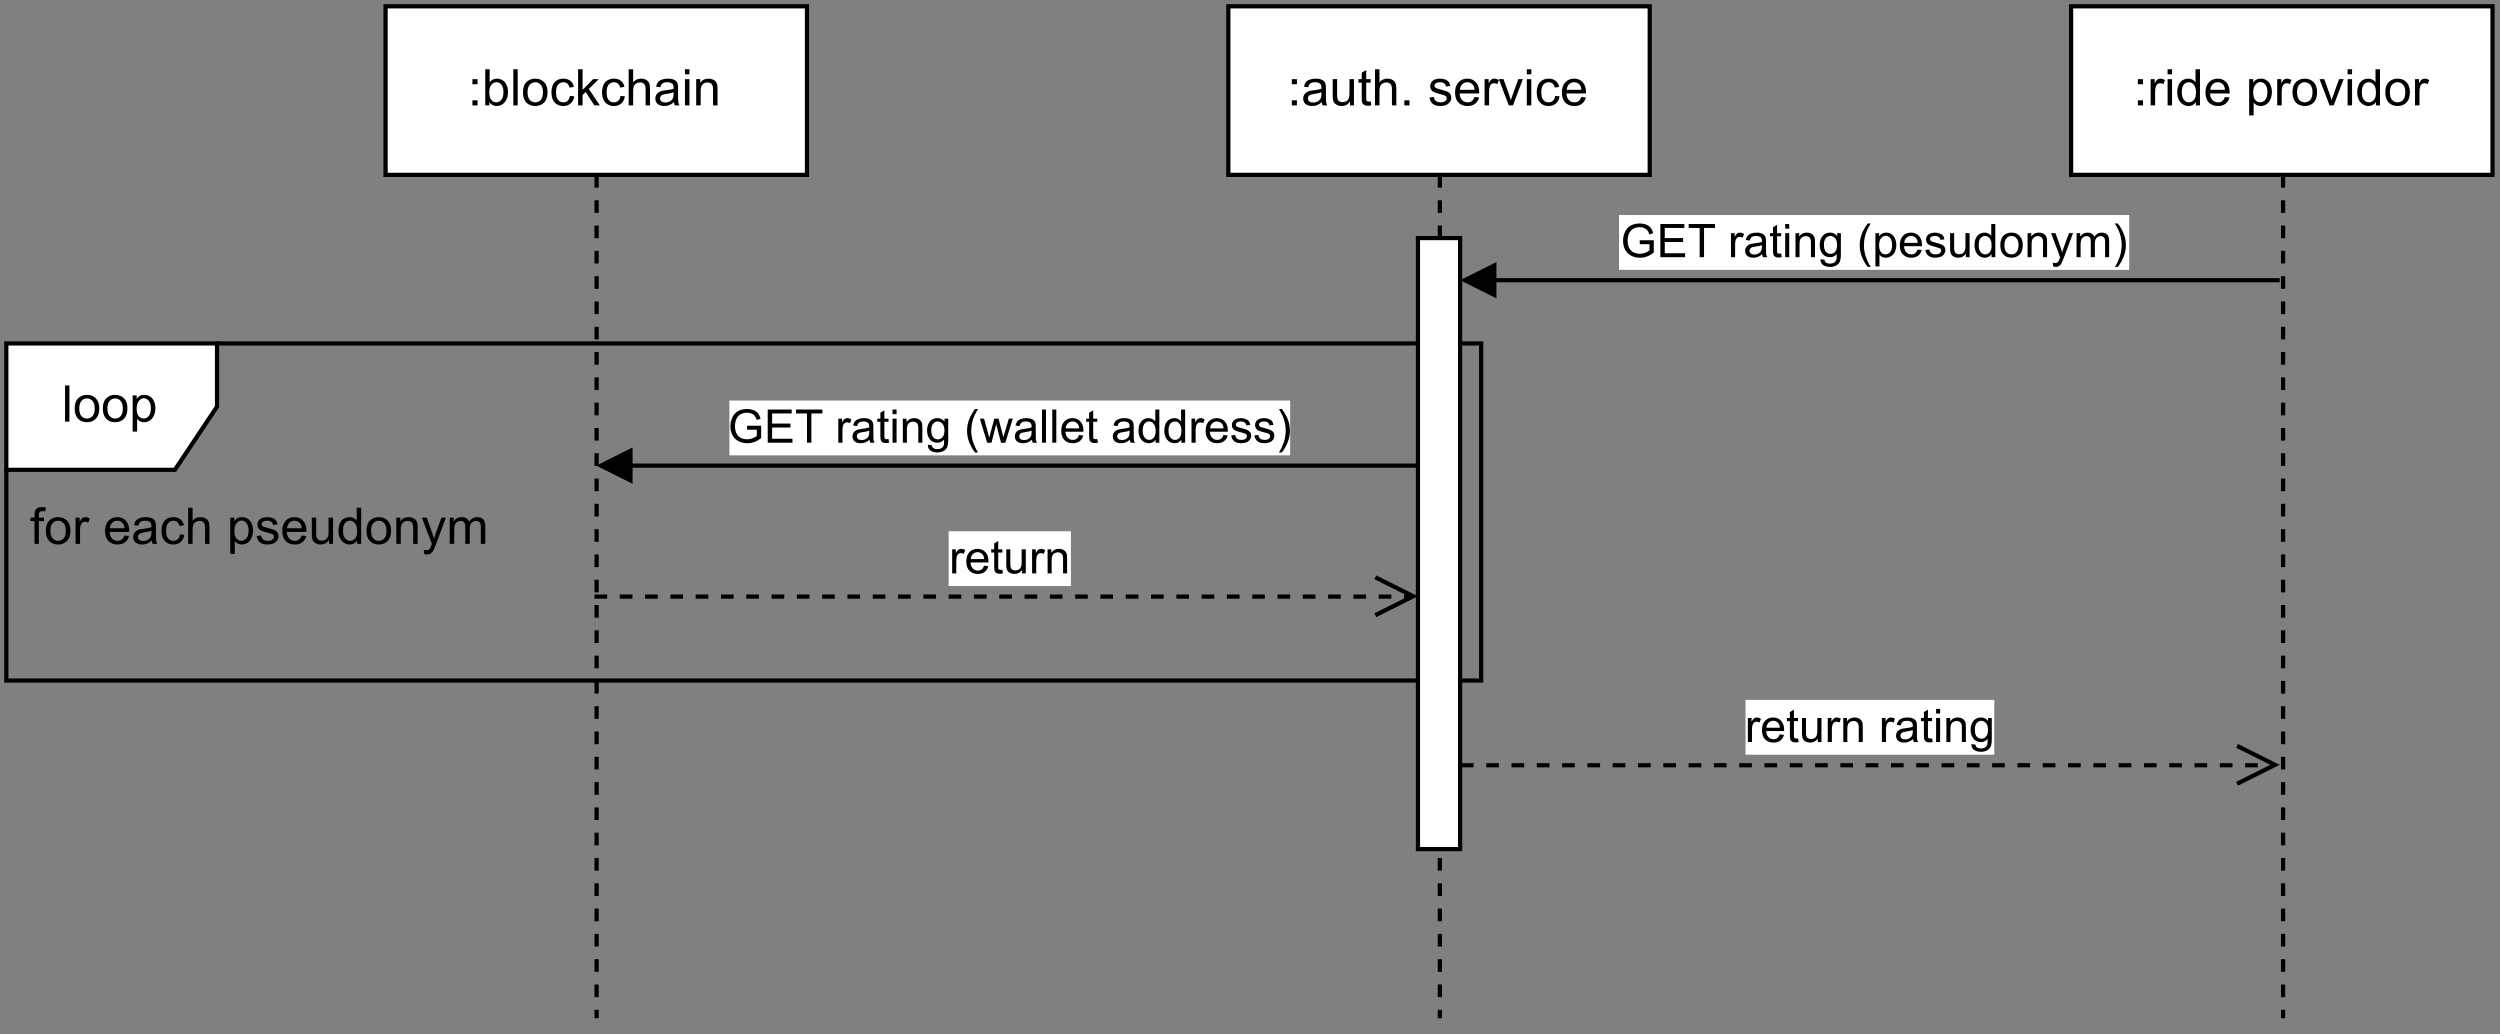<?xml version="1.0" encoding="UTF-8" standalone="no"?>
<svg 
   width="444.96pt"
   height="184.08pt"
   viewBox="0 0 444.96 184.08"
   version="1.1"
   id="svg472"
   xmlns:xlink="http://www.w3.org/1999/xlink"
   xmlns="http://www.w3.org/2000/svg"
   xmlns:svg="http://www.w3.org/2000/svg" content="%3Cmxfile%20host%3D%22app.diagrams.net%22%20modified%3D%222023-08-21T10%3A11%3A58.392Z%22%20agent%3D%22Mozilla%2F5.0%20(Macintosh%3B%20Intel%20Mac%20OS%20X%2010_15_7)%20AppleWebKit%2F605.1.15%20(KHTML%2C%20like%20Gecko)%20Version%2F16.5.2%20Safari%2F605.1.15%22%20version%3D%2221.6.8%22%20etag%3D%22DQcSTLfaKN2cbSP1UOyL%22%20type%3D%22google%22%3E%20%20%20%3Cdiagram%20name%3D%22Page-1%22%20id%3D%22TrLsL74oyMEZB04yGQ8a%22%3E%20%20%20%20%20%3CmxGraphModel%20dx%3D%221866%22%20dy%3D%221239%22%20grid%3D%221%22%20gridSize%3D%2210%22%20guides%3D%221%22%20tooltips%3D%221%22%20connect%3D%221%22%20arrows%3D%221%22%20fold%3D%221%22%20page%3D%221%22%20pageScale%3D%221%22%20pageWidth%3D%22850%22%20pageHeight%3D%221100%22%20background%3D%22none%22%20math%3D%220%22%20shadow%3D%220%22%3E%20%20%20%20%20%20%20%3Croot%3E%20%20%20%20%20%20%20%20%20%3CmxCell%20id%3D%220%22%20%2F%3E%20%20%20%20%20%20%20%20%20%3CmxCell%20id%3D%221%22%20parent%3D%220%22%20%2F%3E%20%20%20%20%20%20%20%20%20%3CmxCell%20id%3D%222%22%20value%3D%22loop%22%20style%3D%22shape%3DumlFrame%3BwhiteSpace%3Dwrap%3Bhtml%3D1%3BpointerEvents%3D0%3BrecursiveResize%3D0%3Bcontainer%3D1%3Bcollapsible%3D0%3Bwidth%3D50%3B%22%20vertex%3D%221%22%20parent%3D%221%22%3E%20%20%20%20%20%20%20%20%20%20%20%3CmxGeometry%20x%3D%221090%22%20y%3D%222680%22%20width%3D%22350%22%20height%3D%2280%22%20as%3D%22geometry%22%20%2F%3E%20%20%20%20%20%20%20%20%20%3C%2FmxCell%3E%20%20%20%20%20%20%20%20%20%3CmxCell%20id%3D%223%22%20value%3D%22for%20each%20pseudonym%22%20style%3D%22text%3Balign%3Dcenter%3Bhtml%3D1%3B%22%20vertex%3D%221%22%20parent%3D%222%22%3E%20%20%20%20%20%20%20%20%20%20%20%3CmxGeometry%20width%3D%22100%22%20height%3D%2220%22%20relative%3D%221%22%20as%3D%22geometry%22%3E%20%20%20%20%20%20%20%20%20%20%20%20%20%3CmxPoint%20x%3D%2210%22%20y%3D%2230%22%20as%3D%22offset%22%20%2F%3E%20%20%20%20%20%20%20%20%20%20%20%3C%2FmxGeometry%3E%20%20%20%20%20%20%20%20%20%3C%2FmxCell%3E%20%20%20%20%20%20%20%20%20%3CmxCell%20id%3D%224%22%20value%3D%22GET%20rating%20(wallet%20address)%22%20style%3D%22html%3D1%3BverticalAlign%3Dbottom%3BendArrow%3Dblock%3BedgeStyle%3DelbowEdgeStyle%3Belbow%3Dvertical%3Bcurved%3D0%3Brounded%3D0%3B%22%20edge%3D%221%22%20parent%3D%222%22%3E%20%20%20%20%20%20%20%20%20%20%20%3CmxGeometry%20x%3D%22-0.003%22%20relative%3D%221%22%20as%3D%22geometry%22%3E%20%20%20%20%20%20%20%20%20%20%20%20%20%3CmxPoint%20x%3D%22335%22%20y%3D%2229%22%20as%3D%22sourcePoint%22%20%2F%3E%20%20%20%20%20%20%20%20%20%20%20%20%20%3CArray%20as%3D%22points%22%3E%20%20%20%20%20%20%20%20%20%20%20%20%20%20%20%3CmxPoint%20x%3D%22205%22%20y%3D%2229%22%20%2F%3E%20%20%20%20%20%20%20%20%20%20%20%20%20%3C%2FArray%3E%20%20%20%20%20%20%20%20%20%20%20%20%20%3CmxPoint%20as%3D%22offset%22%20%2F%3E%20%20%20%20%20%20%20%20%20%20%20%20%20%3CmxPoint%20x%3D%22140%22%20y%3D%2229%22%20as%3D%22targetPoint%22%20%2F%3E%20%20%20%20%20%20%20%20%20%20%20%3C%2FmxGeometry%3E%20%20%20%20%20%20%20%20%20%3C%2FmxCell%3E%20%20%20%20%20%20%20%20%20%3CmxCell%20id%3D%225%22%20value%3D%22return%22%20style%3D%22html%3D1%3BverticalAlign%3Dbottom%3BendArrow%3Dopen%3Bdashed%3D1%3BendSize%3D8%3BedgeStyle%3DelbowEdgeStyle%3Belbow%3Dvertical%3Bcurved%3D0%3Brounded%3D0%3B%22%20edge%3D%221%22%20parent%3D%222%22%3E%20%20%20%20%20%20%20%20%20%20%20%3CmxGeometry%20relative%3D%221%22%20as%3D%22geometry%22%3E%20%20%20%20%20%20%20%20%20%20%20%20%20%3CmxPoint%20x%3D%22335%22%20y%3D%2260%22%20as%3D%22targetPoint%22%20%2F%3E%20%20%20%20%20%20%20%20%20%20%20%20%20%3CArray%20as%3D%22points%22%3E%20%20%20%20%20%20%20%20%20%20%20%20%20%20%20%3CmxPoint%20x%3D%22195%22%20y%3D%2260%22%20%2F%3E%20%20%20%20%20%20%20%20%20%20%20%20%20%20%20%3CmxPoint%20x%3D%22215%22%20y%3D%22-60%22%20%2F%3E%20%20%20%20%20%20%20%20%20%20%20%20%20%3C%2FArray%3E%20%20%20%20%20%20%20%20%20%20%20%20%20%3CmxPoint%20x%3D%22139.5%22%20y%3D%2260%22%20as%3D%22sourcePoint%22%20%2F%3E%20%20%20%20%20%20%20%20%20%20%20%3C%2FmxGeometry%3E%20%20%20%20%20%20%20%20%20%3C%2FmxCell%3E%20%20%20%20%20%20%20%20%20%3CmxCell%20id%3D%226%22%20value%3D%22%3Aauth.%20service%22%20style%3D%22shape%3DumlLifeline%3Bperimeter%3DlifelinePerimeter%3BwhiteSpace%3Dwrap%3Bhtml%3D1%3Bcontainer%3D1%3BdropTarget%3D0%3Bcollapsible%3D0%3BrecursiveResize%3D0%3BoutlineConnect%3D0%3BportConstraint%3Deastwest%3BnewEdgeStyle%3D%7B%26quot%3BedgeStyle%26quot%3B%3A%26quot%3BelbowEdgeStyle%26quot%3B%2C%26quot%3Belbow%26quot%3B%3A%26quot%3Bvertical%26quot%3B%2C%26quot%3Bcurved%26quot%3B%3A0%2C%26quot%3Brounded%26quot%3B%3A0%7D%3B%22%20vertex%3D%221%22%20parent%3D%221%22%3E%20%20%20%20%20%20%20%20%20%20%20%3CmxGeometry%20x%3D%221380%22%20y%3D%222600%22%20width%3D%22100%22%20height%3D%22240%22%20as%3D%22geometry%22%20%2F%3E%20%20%20%20%20%20%20%20%20%3C%2FmxCell%3E%20%20%20%20%20%20%20%20%20%3CmxCell%20id%3D%227%22%20value%3D%22%22%20style%3D%22html%3D1%3Bpoints%3D%5B%5D%3Bperimeter%3DorthogonalPerimeter%3BoutlineConnect%3D0%3BtargetShapes%3DumlLifeline%3BportConstraint%3Deastwest%3BnewEdgeStyle%3D%7B%26quot%3BedgeStyle%26quot%3B%3A%26quot%3BelbowEdgeStyle%26quot%3B%2C%26quot%3Belbow%26quot%3B%3A%26quot%3Bvertical%26quot%3B%2C%26quot%3Bcurved%26quot%3B%3A0%2C%26quot%3Brounded%26quot%3B%3A0%7D%3B%22%20vertex%3D%221%22%20parent%3D%226%22%3E%20%20%20%20%20%20%20%20%20%20%20%3CmxGeometry%20x%3D%2245%22%20y%3D%2255%22%20width%3D%2210%22%20height%3D%22145%22%20as%3D%22geometry%22%20%2F%3E%20%20%20%20%20%20%20%20%20%3C%2FmxCell%3E%20%20%20%20%20%20%20%20%20%3CmxCell%20id%3D%228%22%20value%3D%22GET%20rating%20(pesudonym)%22%20style%3D%22html%3D1%3BverticalAlign%3Dbottom%3BendArrow%3Dblock%3BedgeStyle%3DelbowEdgeStyle%3Belbow%3Dvertical%3Bcurved%3D0%3Brounded%3D0%3B%22%20edge%3D%221%22%20parent%3D%226%22%20target%3D%227%22%3E%20%20%20%20%20%20%20%20%20%20%20%3CmxGeometry%20x%3D%22-0.003%22%20relative%3D%221%22%20as%3D%22geometry%22%3E%20%20%20%20%20%20%20%20%20%20%20%20%20%3CmxPoint%20x%3D%22249.5%22%20y%3D%2265%22%20as%3D%22sourcePoint%22%20%2F%3E%20%20%20%20%20%20%20%20%20%20%20%20%20%3CArray%20as%3D%22points%22%3E%20%20%20%20%20%20%20%20%20%20%20%20%20%20%20%3CmxPoint%20x%3D%22120%22%20y%3D%2265%22%20%2F%3E%20%20%20%20%20%20%20%20%20%20%20%20%20%3C%2FArray%3E%20%20%20%20%20%20%20%20%20%20%20%20%20%3CmxPoint%20as%3D%22offset%22%20%2F%3E%20%20%20%20%20%20%20%20%20%20%20%3C%2FmxGeometry%3E%20%20%20%20%20%20%20%20%20%3C%2FmxCell%3E%20%20%20%20%20%20%20%20%20%3CmxCell%20id%3D%229%22%20value%3D%22%3Aride%20providor%22%20style%3D%22shape%3DumlLifeline%3Bperimeter%3DlifelinePerimeter%3BwhiteSpace%3Dwrap%3Bhtml%3D1%3Bcontainer%3D1%3BdropTarget%3D0%3Bcollapsible%3D0%3BrecursiveResize%3D0%3BoutlineConnect%3D0%3BportConstraint%3Deastwest%3BnewEdgeStyle%3D%7B%26quot%3BedgeStyle%26quot%3B%3A%26quot%3BelbowEdgeStyle%26quot%3B%2C%26quot%3Belbow%26quot%3B%3A%26quot%3Bvertical%26quot%3B%2C%26quot%3Bcurved%26quot%3B%3A0%2C%26quot%3Brounded%26quot%3B%3A0%7D%3B%22%20vertex%3D%221%22%20parent%3D%221%22%3E%20%20%20%20%20%20%20%20%20%20%20%3CmxGeometry%20x%3D%221580%22%20y%3D%222600%22%20width%3D%22100%22%20height%3D%22240%22%20as%3D%22geometry%22%20%2F%3E%20%20%20%20%20%20%20%20%20%3C%2FmxCell%3E%20%20%20%20%20%20%20%20%20%3CmxCell%20id%3D%2210%22%20value%3D%22%3Ablockchain%22%20style%3D%22shape%3DumlLifeline%3Bperimeter%3DlifelinePerimeter%3BwhiteSpace%3Dwrap%3Bhtml%3D1%3Bcontainer%3D1%3BdropTarget%3D0%3Bcollapsible%3D0%3BrecursiveResize%3D0%3BoutlineConnect%3D0%3BportConstraint%3Deastwest%3BnewEdgeStyle%3D%7B%26quot%3BedgeStyle%26quot%3B%3A%26quot%3BelbowEdgeStyle%26quot%3B%2C%26quot%3Belbow%26quot%3B%3A%26quot%3Bvertical%26quot%3B%2C%26quot%3Bcurved%26quot%3B%3A0%2C%26quot%3Brounded%26quot%3B%3A0%7D%3B%22%20vertex%3D%221%22%20parent%3D%221%22%3E%20%20%20%20%20%20%20%20%20%20%20%3CmxGeometry%20x%3D%221180%22%20y%3D%222600%22%20width%3D%22100%22%20height%3D%22240%22%20as%3D%22geometry%22%20%2F%3E%20%20%20%20%20%20%20%20%20%3C%2FmxCell%3E%20%20%20%20%20%20%20%20%20%3CmxCell%20id%3D%2211%22%20value%3D%22return%20rating%22%20style%3D%22html%3D1%3BverticalAlign%3Dbottom%3BendArrow%3Dopen%3Bdashed%3D1%3BendSize%3D8%3BedgeStyle%3DelbowEdgeStyle%3Belbow%3Dvertical%3Bcurved%3D0%3Brounded%3D0%3B%22%20edge%3D%221%22%20source%3D%227%22%20target%3D%229%22%20parent%3D%221%22%3E%20%20%20%20%20%20%20%20%20%20%20%3CmxGeometry%20relative%3D%221%22%20as%3D%22geometry%22%3E%20%20%20%20%20%20%20%20%20%20%20%20%20%3CmxPoint%20x%3D%221629.5%22%20y%3D%222905%22%20as%3D%22targetPoint%22%20%2F%3E%20%20%20%20%20%20%20%20%20%20%20%20%20%3CArray%20as%3D%22points%22%3E%20%20%20%20%20%20%20%20%20%20%20%20%20%20%20%3CmxPoint%20x%3D%221540%22%20y%3D%222780%22%20%2F%3E%20%20%20%20%20%20%20%20%20%20%20%20%20%20%20%3CmxPoint%20x%3D%221490%22%20y%3D%222905%22%20%2F%3E%20%20%20%20%20%20%20%20%20%20%20%20%20%20%20%3CmxPoint%20x%3D%221510%22%20y%3D%222785%22%20%2F%3E%20%20%20%20%20%20%20%20%20%20%20%20%20%3C%2FArray%3E%20%20%20%20%20%20%20%20%20%20%20%3C%2FmxGeometry%3E%20%20%20%20%20%20%20%20%20%3C%2FmxCell%3E%20%20%20%20%20%20%20%3C%2Froot%3E%20%20%20%20%20%3C%2FmxGraphModel%3E%20%20%20%3C%2Fdiagram%3E%20%3C%2Fmxfile%3E%20">
  <rect x="0" y="0" width="444.96" height="184.08" fill="#808080" stroke="none"/>
  <defs
     id="defs144">
    <g
       id="g139">
      <g
         id="glyph-0-0">
        <path
           d="M 1.125 0 L 1.125 -5.625 L 5.625 -5.625 L 5.625 0 Z M 1.266 -0.141 L 5.484 -0.141 L 5.484 -5.484 L 1.266 -5.484 Z M 1.266 -0.141 "
           id="path2" />
      </g>
      <g
         id="glyph-0-1">
        <path
           d="M 0.578 0 L 0.578 -6.438 L 1.359 -6.438 L 1.359 0 Z M 0.578 0 "
           id="path5" />
      </g>
      <g
         id="glyph-0-2">
        <path
           d="M 0.297 -2.328 C 0.297 -3.191 0.535 -3.832 1.016 -4.25 C 1.422 -4.594 1.91 -4.766 2.484 -4.766 C 3.129 -4.766 3.656 -4.555 4.062 -4.141 C 4.469 -3.723 4.672 -3.145 4.672 -2.406 C 4.672 -1.801 4.578 -1.328 4.391 -0.984 C 4.211 -0.641 3.953 -0.367 3.609 -0.172 C 3.266 0.016 2.891 0.109 2.484 0.109 C 1.828 0.109 1.297 -0.098 0.891 -0.516 C 0.492 -0.941 0.297 -1.547 0.297 -2.328 Z M 1.109 -2.328 C 1.109 -1.734 1.238 -1.285 1.5 -0.984 C 1.758 -0.691 2.086 -0.547 2.484 -0.547 C 2.879 -0.547 3.207 -0.691 3.469 -0.984 C 3.727 -1.285 3.859 -1.742 3.859 -2.359 C 3.859 -2.93 3.727 -3.367 3.469 -3.672 C 3.207 -3.973 2.879 -4.125 2.484 -4.125 C 2.086 -4.125 1.758 -3.973 1.5 -3.672 C 1.238 -3.379 1.109 -2.93 1.109 -2.328 Z M 1.109 -2.328 "
           id="path8" />
      </g>
      <g
         id="glyph-0-3">
        <path
           d="M 0.594 1.781 L 0.594 -4.672 L 1.312 -4.672 L 1.312 -4.062 C 1.477 -4.301 1.664 -4.477 1.875 -4.594 C 2.094 -4.707 2.359 -4.766 2.672 -4.766 C 3.066 -4.766 3.414 -4.66 3.719 -4.453 C 4.02 -4.254 4.25 -3.969 4.406 -3.594 C 4.562 -3.219 4.641 -2.812 4.641 -2.375 C 4.641 -1.895 4.551 -1.461 4.375 -1.078 C 4.207 -0.691 3.961 -0.395 3.641 -0.188 C 3.316 0.008 2.973 0.109 2.609 0.109 C 2.348 0.109 2.113 0.051 1.906 -0.062 C 1.695 -0.176 1.523 -0.316 1.391 -0.484 L 1.391 1.781 Z M 1.312 -2.312 C 1.312 -1.707 1.43 -1.258 1.672 -0.969 C 1.922 -0.688 2.219 -0.547 2.562 -0.547 C 2.906 -0.547 3.203 -0.691 3.453 -0.984 C 3.711 -1.285 3.844 -1.75 3.844 -2.375 C 3.844 -2.969 3.719 -3.41 3.469 -3.703 C 3.227 -4.004 2.938 -4.156 2.594 -4.156 C 2.258 -4.156 1.961 -3.992 1.703 -3.672 C 1.441 -3.359 1.312 -2.906 1.312 -2.312 Z M 1.312 -2.312 "
           id="path11" />
      </g>
      <g
         id="glyph-0-4">
        <path
           d="M 0.781 0 L 0.781 -4.047 L 0.078 -4.047 L 0.078 -4.672 L 0.781 -4.672 L 0.781 -5.156 C 0.781 -5.477 0.805 -5.711 0.859 -5.859 C 0.941 -6.066 1.078 -6.234 1.266 -6.359 C 1.461 -6.484 1.734 -6.547 2.078 -6.547 C 2.297 -6.547 2.539 -6.52 2.812 -6.469 L 2.688 -5.781 C 2.531 -5.812 2.379 -5.828 2.234 -5.828 C 1.992 -5.828 1.82 -5.773 1.719 -5.672 C 1.613 -5.566 1.562 -5.375 1.562 -5.094 L 1.562 -4.672 L 2.484 -4.672 L 2.484 -4.047 L 1.562 -4.047 L 1.562 0 Z M 0.781 0 "
           id="path14" />
      </g>
      <g
         id="glyph-0-5">
        <path
           d="M 0.578 0 L 0.578 -4.672 L 1.297 -4.672 L 1.297 -3.953 C 1.473 -4.285 1.641 -4.504 1.797 -4.609 C 1.953 -4.711 2.125 -4.766 2.312 -4.766 C 2.57 -4.766 2.844 -4.68 3.125 -4.516 L 2.844 -3.781 C 2.656 -3.895 2.461 -3.953 2.266 -3.953 C 2.098 -3.953 1.941 -3.898 1.797 -3.797 C 1.66 -3.691 1.562 -3.547 1.5 -3.359 C 1.414 -3.078 1.375 -2.77 1.375 -2.438 L 1.375 0 Z M 0.578 0 "
           id="path17" />
      </g>
      <g
         id="glyph-0-6" />
      <g
         id="glyph-0-7">
        <path
           d="M 3.781 -1.5 L 4.609 -1.406 C 4.473 -0.926 4.227 -0.551 3.875 -0.281 C 3.531 -0.02 3.086 0.109 2.547 0.109 C 1.867 0.109 1.328 -0.098 0.922 -0.516 C 0.523 -0.941 0.328 -1.535 0.328 -2.297 C 0.328 -3.078 0.531 -3.68 0.938 -4.109 C 1.344 -4.547 1.867 -4.766 2.516 -4.766 C 3.141 -4.766 3.645 -4.551 4.031 -4.125 C 4.426 -3.707 4.625 -3.113 4.625 -2.344 C 4.625 -2.289 4.625 -2.219 4.625 -2.125 L 1.141 -2.125 C 1.172 -1.613 1.316 -1.223 1.578 -0.953 C 1.836 -0.68 2.164 -0.547 2.562 -0.547 C 2.852 -0.547 3.098 -0.617 3.297 -0.766 C 3.504 -0.922 3.664 -1.164 3.781 -1.5 Z M 1.188 -2.781 L 3.797 -2.781 C 3.766 -3.176 3.664 -3.473 3.5 -3.672 C 3.25 -3.973 2.922 -4.125 2.516 -4.125 C 2.148 -4.125 1.844 -4 1.594 -3.75 C 1.352 -3.508 1.219 -3.188 1.188 -2.781 Z M 1.188 -2.781 "
           id="path21" />
      </g>
      <g
         id="glyph-0-8">
        <path
           d="M 3.641 -0.578 C 3.348 -0.328 3.066 -0.148 2.797 -0.047 C 2.523 0.055 2.234 0.109 1.922 0.109 C 1.41 0.109 1.016 -0.016 0.734 -0.266 C 0.461 -0.516 0.328 -0.836 0.328 -1.234 C 0.328 -1.461 0.379 -1.672 0.484 -1.859 C 0.586 -2.047 0.723 -2.195 0.891 -2.312 C 1.055 -2.426 1.242 -2.516 1.453 -2.578 C 1.609 -2.609 1.844 -2.645 2.156 -2.688 C 2.801 -2.758 3.273 -2.852 3.578 -2.969 C 3.578 -3.07 3.578 -3.141 3.578 -3.172 C 3.578 -3.492 3.504 -3.719 3.359 -3.844 C 3.148 -4.031 2.848 -4.125 2.453 -4.125 C 2.078 -4.125 1.801 -4.055 1.625 -3.922 C 1.445 -3.797 1.316 -3.566 1.234 -3.234 L 0.469 -3.328 C 0.531 -3.66 0.641 -3.926 0.797 -4.125 C 0.961 -4.332 1.195 -4.488 1.5 -4.594 C 1.812 -4.707 2.164 -4.766 2.562 -4.766 C 2.969 -4.766 3.289 -4.719 3.531 -4.625 C 3.781 -4.531 3.961 -4.41 4.078 -4.266 C 4.203 -4.129 4.285 -3.953 4.328 -3.734 C 4.359 -3.598 4.375 -3.359 4.375 -3.016 L 4.375 -1.953 C 4.375 -1.223 4.391 -0.758 4.422 -0.562 C 4.453 -0.363 4.52 -0.176 4.625 0 L 3.797 0 C 3.711 -0.164 3.66 -0.359 3.641 -0.578 Z M 3.578 -2.344 C 3.285 -2.227 2.852 -2.129 2.281 -2.047 C 1.957 -1.992 1.727 -1.938 1.594 -1.875 C 1.457 -1.82 1.352 -1.738 1.281 -1.625 C 1.207 -1.508 1.172 -1.383 1.172 -1.25 C 1.172 -1.039 1.25 -0.863 1.406 -0.719 C 1.562 -0.582 1.797 -0.516 2.109 -0.516 C 2.41 -0.516 2.68 -0.582 2.922 -0.719 C 3.16 -0.852 3.336 -1.035 3.453 -1.266 C 3.535 -1.441 3.578 -1.703 3.578 -2.047 Z M 3.578 -2.344 "
           id="path24" />
      </g>
      <g
         id="glyph-0-9">
        <path
           d="M 3.641 -1.703 L 4.422 -1.609 C 4.336 -1.066 4.117 -0.645 3.766 -0.344 C 3.41 -0.039 2.977 0.109 2.469 0.109 C 1.832 0.109 1.32 -0.098 0.938 -0.516 C 0.551 -0.93 0.359 -1.531 0.359 -2.312 C 0.359 -2.82 0.441 -3.266 0.609 -3.641 C 0.773 -4.016 1.023 -4.297 1.359 -4.484 C 1.703 -4.672 2.078 -4.766 2.484 -4.766 C 2.984 -4.766 3.395 -4.633 3.719 -4.375 C 4.039 -4.125 4.25 -3.766 4.344 -3.297 L 3.578 -3.172 C 3.504 -3.484 3.375 -3.719 3.188 -3.875 C 3 -4.039 2.773 -4.125 2.516 -4.125 C 2.109 -4.125 1.781 -3.977 1.531 -3.688 C 1.289 -3.406 1.172 -2.957 1.172 -2.344 C 1.172 -1.707 1.289 -1.25 1.531 -0.969 C 1.77 -0.688 2.082 -0.547 2.469 -0.547 C 2.781 -0.547 3.039 -0.641 3.25 -0.828 C 3.457 -1.016 3.586 -1.305 3.641 -1.703 Z M 3.641 -1.703 "
           id="path27" />
      </g>
      <g
         id="glyph-0-10">
        <path
           d="M 0.594 0 L 0.594 -6.438 L 1.391 -6.438 L 1.391 -4.125 C 1.754 -4.551 2.219 -4.766 2.781 -4.766 C 3.125 -4.766 3.422 -4.695 3.672 -4.562 C 3.93 -4.426 4.113 -4.238 4.219 -4 C 4.332 -3.758 4.391 -3.41 4.391 -2.953 L 4.391 0 L 3.609 0 L 3.609 -2.953 C 3.609 -3.348 3.52 -3.633 3.344 -3.812 C 3.176 -4 2.938 -4.094 2.625 -4.094 C 2.383 -4.094 2.16 -4.031 1.953 -3.906 C 1.742 -3.789 1.598 -3.629 1.516 -3.422 C 1.43 -3.211 1.391 -2.922 1.391 -2.547 L 1.391 0 Z M 0.594 0 "
           id="path30" />
      </g>
      <g
         id="glyph-0-11">
        <path
           d="M 0.281 -1.391 L 1.062 -1.516 C 1.102 -1.203 1.223 -0.961 1.422 -0.797 C 1.629 -0.629 1.91 -0.547 2.266 -0.547 C 2.629 -0.547 2.898 -0.617 3.078 -0.766 C 3.254 -0.91 3.344 -1.082 3.344 -1.281 C 3.344 -1.469 3.266 -1.609 3.109 -1.703 C 2.992 -1.773 2.723 -1.867 2.297 -1.984 C 1.711 -2.129 1.305 -2.254 1.078 -2.359 C 0.859 -2.461 0.691 -2.609 0.578 -2.797 C 0.461 -2.984 0.406 -3.191 0.406 -3.422 C 0.406 -3.629 0.453 -3.82 0.547 -4 C 0.641 -4.176 0.77 -4.328 0.938 -4.453 C 1.062 -4.535 1.227 -4.609 1.438 -4.672 C 1.656 -4.734 1.883 -4.766 2.125 -4.766 C 2.488 -4.766 2.805 -4.711 3.078 -4.609 C 3.359 -4.504 3.566 -4.363 3.703 -4.188 C 3.836 -4.008 3.93 -3.77 3.984 -3.469 L 3.203 -3.359 C 3.172 -3.598 3.066 -3.785 2.891 -3.922 C 2.723 -4.055 2.488 -4.125 2.188 -4.125 C 1.82 -4.125 1.562 -4.062 1.406 -3.938 C 1.25 -3.82 1.172 -3.68 1.172 -3.516 C 1.172 -3.41 1.203 -3.32 1.266 -3.25 C 1.328 -3.156 1.43 -3.082 1.578 -3.031 C 1.648 -3 1.879 -2.93 2.266 -2.828 C 2.828 -2.68 3.219 -2.562 3.438 -2.469 C 3.664 -2.375 3.844 -2.234 3.969 -2.047 C 4.094 -1.867 4.156 -1.645 4.156 -1.375 C 4.156 -1.102 4.078 -0.852 3.922 -0.625 C 3.766 -0.395 3.539 -0.211 3.25 -0.078 C 2.969 0.047 2.641 0.109 2.266 0.109 C 1.66 0.109 1.195 -0.016 0.875 -0.266 C 0.562 -0.523 0.363 -0.898 0.281 -1.391 Z M 0.281 -1.391 "
           id="path33" />
      </g>
      <g
         id="glyph-0-12">
        <path
           d="M 3.656 0 L 3.656 -0.688 C 3.289 -0.156 2.797 0.109 2.172 0.109 C 1.898 0.109 1.645 0.055 1.406 -0.047 C 1.164 -0.16 0.984 -0.297 0.859 -0.453 C 0.742 -0.609 0.664 -0.801 0.625 -1.031 C 0.594 -1.188 0.578 -1.438 0.578 -1.781 L 0.578 -4.672 L 1.359 -4.672 L 1.359 -2.078 C 1.359 -1.66 1.379 -1.383 1.422 -1.25 C 1.461 -1.039 1.562 -0.875 1.719 -0.75 C 1.883 -0.633 2.086 -0.578 2.328 -0.578 C 2.566 -0.578 2.789 -0.633 3 -0.75 C 3.207 -0.875 3.352 -1.039 3.438 -1.25 C 3.52 -1.457 3.562 -1.766 3.562 -2.172 L 3.562 -4.672 L 4.359 -4.672 L 4.359 0 Z M 3.656 0 "
           id="path36" />
      </g>
      <g
         id="glyph-0-13">
        <path
           d="M 3.625 0 L 3.625 -0.594 C 3.32 -0.125 2.883 0.109 2.312 0.109 C 1.945 0.109 1.609 0.004 1.297 -0.203 C 0.984 -0.41 0.738 -0.695 0.562 -1.062 C 0.395 -1.426 0.312 -1.848 0.312 -2.328 C 0.312 -2.797 0.391 -3.219 0.547 -3.594 C 0.703 -3.977 0.93 -4.27 1.234 -4.469 C 1.547 -4.664 1.895 -4.766 2.281 -4.766 C 2.562 -4.766 2.812 -4.707 3.031 -4.594 C 3.25 -4.477 3.426 -4.32 3.562 -4.125 L 3.562 -6.438 L 4.359 -6.438 L 4.359 0 Z M 1.125 -2.328 C 1.125 -1.734 1.25 -1.285 1.5 -0.984 C 1.75 -0.691 2.047 -0.547 2.391 -0.547 C 2.734 -0.547 3.023 -0.688 3.266 -0.969 C 3.516 -1.25 3.641 -1.68 3.641 -2.266 C 3.641 -2.898 3.516 -3.367 3.266 -3.672 C 3.016 -3.973 2.711 -4.125 2.359 -4.125 C 2.004 -4.125 1.707 -3.977 1.469 -3.688 C 1.238 -3.395 1.125 -2.941 1.125 -2.328 Z M 1.125 -2.328 "
           id="path39" />
      </g>
      <g
         id="glyph-0-14">
        <path
           d="M 0.594 0 L 0.594 -4.672 L 1.312 -4.672 L 1.312 -4 C 1.645 -4.508 2.141 -4.766 2.797 -4.766 C 3.078 -4.766 3.332 -4.711 3.562 -4.609 C 3.801 -4.516 3.977 -4.383 4.094 -4.219 C 4.207 -4.062 4.289 -3.867 4.344 -3.641 C 4.375 -3.492 4.391 -3.238 4.391 -2.875 L 4.391 0 L 3.594 0 L 3.594 -2.844 C 3.594 -3.164 3.562 -3.406 3.5 -3.562 C 3.438 -3.719 3.328 -3.844 3.172 -3.938 C 3.016 -4.039 2.832 -4.094 2.625 -4.094 C 2.289 -4.094 2 -3.984 1.75 -3.766 C 1.508 -3.555 1.391 -3.148 1.391 -2.547 L 1.391 0 Z M 0.594 0 "
           id="path42" />
      </g>
      <g
         id="glyph-0-15">
        <path
           d="M 0.562 1.797 L 0.469 1.062 C 0.645 1.102 0.797 1.125 0.922 1.125 C 1.098 1.125 1.238 1.094 1.344 1.031 C 1.445 0.977 1.535 0.898 1.609 0.797 C 1.648 0.711 1.727 0.516 1.844 0.203 C 1.863 0.16 1.891 0.098 1.922 0.016 L 0.141 -4.672 L 1 -4.672 L 1.969 -1.969 C 2.094 -1.625 2.207 -1.266 2.312 -0.891 C 2.395 -1.242 2.5 -1.598 2.625 -1.953 L 3.625 -4.672 L 4.422 -4.672 L 2.641 0.078 C 2.453 0.586 2.305 0.941 2.203 1.141 C 2.055 1.398 1.895 1.586 1.719 1.703 C 1.539 1.828 1.32 1.891 1.062 1.891 C 0.914 1.891 0.75 1.859 0.562 1.797 Z M 0.562 1.797 "
           id="path45" />
      </g>
      <g
         id="glyph-0-16">
        <path
           d="M 0.594 0 L 0.594 -4.672 L 1.297 -4.672 L 1.297 -4.016 C 1.441 -4.242 1.633 -4.426 1.875 -4.562 C 2.125 -4.695 2.406 -4.766 2.719 -4.766 C 3.062 -4.766 3.344 -4.691 3.562 -4.547 C 3.781 -4.41 3.938 -4.211 4.031 -3.953 C 4.406 -4.492 4.883 -4.766 5.469 -4.766 C 5.938 -4.766 6.297 -4.633 6.547 -4.375 C 6.797 -4.125 6.922 -3.734 6.922 -3.203 L 6.922 0 L 6.125 0 L 6.125 -2.938 C 6.125 -3.258 6.098 -3.488 6.047 -3.625 C 6.004 -3.758 5.914 -3.867 5.781 -3.953 C 5.645 -4.047 5.484 -4.094 5.297 -4.094 C 4.973 -4.094 4.703 -3.984 4.484 -3.766 C 4.266 -3.547 4.156 -3.195 4.156 -2.719 L 4.156 0 L 3.359 0 L 3.359 -3.031 C 3.359 -3.383 3.297 -3.648 3.172 -3.828 C 3.047 -4.004 2.836 -4.094 2.547 -4.094 C 2.316 -4.094 2.109 -4.031 1.922 -3.906 C 1.734 -3.789 1.598 -3.617 1.516 -3.391 C 1.43 -3.172 1.391 -2.848 1.391 -2.422 L 1.391 0 Z M 0.594 0 "
           id="path48" />
      </g>
      <g
         id="glyph-0-17">
        <path
           d="M 0.812 -3.766 L 0.812 -4.672 L 1.719 -4.672 L 1.719 -3.766 Z M 0.812 0 L 0.812 -0.906 L 1.719 -0.906 L 1.719 0 Z M 0.812 0 "
           id="path51" />
      </g>
      <g
         id="glyph-0-18">
        <path
           d="M 2.328 -0.703 L 2.438 -0.016 C 2.207 0.035 2.008 0.062 1.844 0.062 C 1.551 0.062 1.328 0.016 1.172 -0.078 C 1.016 -0.172 0.898 -0.289 0.828 -0.438 C 0.766 -0.582 0.734 -0.891 0.734 -1.359 L 0.734 -4.047 L 0.156 -4.047 L 0.156 -4.672 L 0.734 -4.672 L 0.734 -5.828 L 1.531 -6.297 L 1.531 -4.672 L 2.328 -4.672 L 2.328 -4.047 L 1.531 -4.047 L 1.531 -1.328 C 1.531 -1.098 1.539 -0.953 1.562 -0.891 C 1.594 -0.828 1.641 -0.773 1.703 -0.734 C 1.766 -0.691 1.852 -0.672 1.969 -0.672 C 2.062 -0.672 2.18 -0.68 2.328 -0.703 Z M 2.328 -0.703 "
           id="path54" />
      </g>
      <g
         id="glyph-0-19">
        <path
           d="M 0.812 0 L 0.812 -0.906 L 1.719 -0.906 L 1.719 0 Z M 0.812 0 "
           id="path57" />
      </g>
      <g
         id="glyph-0-20">
        <path
           d="M 1.891 0 L 0.109 -4.672 L 0.953 -4.672 L 1.953 -1.875 C 2.055 -1.57 2.156 -1.258 2.25 -0.938 C 2.32 -1.176 2.422 -1.469 2.547 -1.812 L 3.578 -4.672 L 4.391 -4.672 L 2.625 0 Z M 1.891 0 "
           id="path60" />
      </g>
      <g
         id="glyph-0-21">
        <path
           d="M 0.594 -5.531 L 0.594 -6.438 L 1.391 -6.438 L 1.391 -5.531 Z M 0.594 0 L 0.594 -4.672 L 1.391 -4.672 L 1.391 0 Z M 0.594 0 "
           id="path63" />
      </g>
      <g
         id="glyph-0-22">
        <path
           d="M 1.328 0 L 0.594 0 L 0.594 -6.438 L 1.375 -6.438 L 1.375 -4.141 C 1.707 -4.555 2.133 -4.766 2.656 -4.766 C 2.945 -4.766 3.219 -4.707 3.469 -4.594 C 3.727 -4.477 3.941 -4.316 4.109 -4.109 C 4.273 -3.898 4.406 -3.645 4.5 -3.344 C 4.594 -3.051 4.641 -2.738 4.641 -2.406 C 4.641 -1.602 4.441 -0.984 4.047 -0.547 C 3.648 -0.109 3.176 0.109 2.625 0.109 C 2.07 0.109 1.641 -0.117 1.328 -0.578 Z M 1.312 -2.375 C 1.312 -1.812 1.391 -1.406 1.547 -1.156 C 1.797 -0.75 2.129 -0.547 2.547 -0.547 C 2.898 -0.547 3.203 -0.695 3.453 -1 C 3.703 -1.301 3.828 -1.75 3.828 -2.344 C 3.828 -2.945 3.707 -3.395 3.469 -3.688 C 3.227 -3.977 2.938 -4.125 2.594 -4.125 C 2.238 -4.125 1.938 -3.973 1.688 -3.672 C 1.438 -3.367 1.312 -2.938 1.312 -2.375 Z M 1.312 -2.375 "
           id="path66" />
      </g>
      <g
         id="glyph-0-23">
        <path
           d="M 0.594 0 L 0.594 -6.438 L 1.391 -6.438 L 1.391 -2.766 L 3.266 -4.672 L 4.281 -4.672 L 2.5 -2.938 L 4.469 0 L 3.484 0 L 1.953 -2.391 L 1.391 -1.844 L 1.391 0 Z M 0.594 0 "
           id="path69" />
      </g>
      <g
         id="glyph-1-0">
        <path
           d="M 1.031 0 L 1.031 -5.156 L 5.156 -5.156 L 5.156 0 Z M 1.156 -0.125 L 5.031 -0.125 L 5.031 -5.031 L 1.156 -5.031 Z M 1.156 -0.125 "
           id="path72" />
      </g>
      <g
         id="glyph-1-1">
        <path
           d="M 3.406 -2.312 L 3.406 -3.016 L 5.906 -3.016 L 5.906 -0.828 C 5.52 -0.516 5.117 -0.281 4.703 -0.125 C 4.297 0.02 3.879 0.094 3.453 0.094 C 2.879 0.094 2.352 -0.023 1.875 -0.266 C 1.406 -0.516 1.047 -0.875 0.797 -1.344 C 0.555 -1.812 0.438 -2.336 0.438 -2.922 C 0.438 -3.492 0.555 -4.031 0.797 -4.531 C 1.035 -5.031 1.379 -5.398 1.828 -5.641 C 2.285 -5.879 2.805 -6 3.391 -6 C 3.816 -6 4.203 -5.93 4.547 -5.797 C 4.898 -5.66 5.172 -5.469 5.359 -5.219 C 5.555 -4.969 5.707 -4.645 5.812 -4.25 L 5.109 -4.062 C 5.016 -4.363 4.898 -4.598 4.766 -4.766 C 4.641 -4.941 4.453 -5.082 4.203 -5.188 C 3.961 -5.289 3.695 -5.344 3.406 -5.344 C 3.039 -5.344 2.727 -5.285 2.469 -5.172 C 2.207 -5.066 2 -4.926 1.844 -4.75 C 1.688 -4.57 1.562 -4.375 1.469 -4.156 C 1.32 -3.789 1.25 -3.395 1.25 -2.969 C 1.25 -2.445 1.336 -2.008 1.516 -1.656 C 1.691 -1.301 1.953 -1.035 2.297 -0.859 C 2.648 -0.691 3.02 -0.609 3.406 -0.609 C 3.75 -0.609 4.082 -0.672 4.406 -0.797 C 4.727 -0.93 4.973 -1.07 5.141 -1.219 L 5.141 -2.312 Z M 3.406 -2.312 "
           id="path75" />
      </g>
      <g
         id="glyph-1-2">
        <path
           d="M 0.656 0 L 0.656 -5.906 L 4.922 -5.906 L 4.922 -5.203 L 1.438 -5.203 L 1.438 -3.406 L 4.703 -3.406 L 4.703 -2.703 L 1.438 -2.703 L 1.438 -0.703 L 5.062 -0.703 L 5.062 0 Z M 0.656 0 "
           id="path78" />
      </g>
      <g
         id="glyph-1-3">
        <path
           d="M 2.141 0 L 2.141 -5.203 L 0.188 -5.203 L 0.188 -5.906 L 4.875 -5.906 L 4.875 -5.203 L 2.922 -5.203 L 2.922 0 Z M 2.141 0 "
           id="path81" />
      </g>
      <g
         id="glyph-1-4" />
      <g
         id="glyph-1-5">
        <path
           d="M 0.531 0 L 0.531 -4.281 L 1.188 -4.281 L 1.188 -3.625 C 1.352 -3.926 1.504 -4.125 1.641 -4.219 C 1.785 -4.32 1.941 -4.375 2.109 -4.375 C 2.359 -4.375 2.609 -4.297 2.859 -4.141 L 2.609 -3.469 C 2.43 -3.57 2.254 -3.625 2.078 -3.625 C 1.922 -3.625 1.781 -3.578 1.656 -3.484 C 1.531 -3.391 1.438 -3.254 1.375 -3.078 C 1.301 -2.828 1.266 -2.547 1.266 -2.234 L 1.266 0 Z M 0.531 0 "
           id="path85" />
      </g>
      <g
         id="glyph-1-6">
        <path
           d="M 3.328 -0.531 C 3.066 -0.301 2.812 -0.141 2.562 -0.047 C 2.312 0.047 2.047 0.094 1.766 0.094 C 1.297 0.094 0.93 -0.02 0.672 -0.25 C 0.422 -0.477 0.297 -0.77 0.297 -1.125 C 0.297 -1.332 0.344 -1.523 0.438 -1.703 C 0.531 -1.879 0.656 -2.02 0.812 -2.125 C 0.969 -2.227 1.145 -2.305 1.344 -2.359 C 1.477 -2.391 1.691 -2.426 1.984 -2.469 C 2.566 -2.531 3 -2.613 3.281 -2.719 C 3.281 -2.812 3.281 -2.875 3.281 -2.906 C 3.281 -3.195 3.211 -3.406 3.078 -3.531 C 2.891 -3.695 2.613 -3.781 2.25 -3.781 C 1.906 -3.781 1.648 -3.719 1.484 -3.594 C 1.328 -3.477 1.207 -3.266 1.125 -2.953 L 0.422 -3.062 C 0.484 -3.363 0.586 -3.609 0.734 -3.797 C 0.891 -3.984 1.102 -4.125 1.375 -4.219 C 1.656 -4.32 1.984 -4.375 2.359 -4.375 C 2.723 -4.375 3.016 -4.328 3.234 -4.234 C 3.461 -4.148 3.629 -4.039 3.734 -3.906 C 3.848 -3.781 3.926 -3.617 3.969 -3.422 C 4 -3.305 4.016 -3.086 4.016 -2.766 L 4.016 -1.797 C 4.016 -1.117 4.023 -0.691 4.047 -0.516 C 4.078 -0.336 4.141 -0.164 4.234 0 L 3.484 0 C 3.41 -0.145 3.359 -0.32 3.328 -0.531 Z M 3.281 -2.141 C 3.008 -2.035 2.613 -1.945 2.094 -1.875 C 1.789 -1.832 1.578 -1.781 1.453 -1.719 C 1.328 -1.664 1.234 -1.586 1.172 -1.484 C 1.109 -1.391 1.078 -1.273 1.078 -1.141 C 1.078 -0.953 1.148 -0.789 1.297 -0.656 C 1.441 -0.531 1.656 -0.469 1.938 -0.469 C 2.219 -0.469 2.461 -0.531 2.672 -0.656 C 2.891 -0.781 3.051 -0.945 3.156 -1.156 C 3.238 -1.32 3.281 -1.562 3.281 -1.875 Z M 3.281 -2.141 "
           id="path88" />
      </g>
      <g
         id="glyph-1-7">
        <path
           d="M 2.125 -0.656 L 2.234 -0.016 C 2.023 0.035 1.844 0.062 1.688 0.062 C 1.426 0.062 1.223 0.02 1.078 -0.062 C 0.93 -0.145 0.828 -0.254 0.766 -0.391 C 0.703 -0.523 0.672 -0.812 0.672 -1.25 L 0.672 -3.719 L 0.141 -3.719 L 0.141 -4.281 L 0.672 -4.281 L 0.672 -5.344 L 1.391 -5.766 L 1.391 -4.281 L 2.125 -4.281 L 2.125 -3.719 L 1.391 -3.719 L 1.391 -1.219 C 1.391 -1.008 1.398 -0.875 1.422 -0.812 C 1.453 -0.75 1.492 -0.703 1.547 -0.672 C 1.609 -0.641 1.695 -0.625 1.812 -0.625 C 1.883 -0.625 1.988 -0.633 2.125 -0.656 Z M 2.125 -0.656 "
           id="path91" />
      </g>
      <g
         id="glyph-1-8">
        <path
           d="M 0.547 -5.078 L 0.547 -5.906 L 1.266 -5.906 L 1.266 -5.078 Z M 0.547 0 L 0.547 -4.281 L 1.266 -4.281 L 1.266 0 Z M 0.547 0 "
           id="path94" />
      </g>
      <g
         id="glyph-1-9">
        <path
           d="M 0.547 0 L 0.547 -4.281 L 1.203 -4.281 L 1.203 -3.672 C 1.516 -4.141 1.969 -4.375 2.562 -4.375 C 2.812 -4.375 3.047 -4.328 3.266 -4.234 C 3.484 -4.141 3.645 -4.016 3.75 -3.859 C 3.863 -3.711 3.941 -3.535 3.984 -3.328 C 4.004 -3.203 4.016 -2.969 4.016 -2.625 L 4.016 0 L 3.297 0 L 3.297 -2.609 C 3.297 -2.898 3.266 -3.117 3.203 -3.266 C 3.148 -3.41 3.051 -3.523 2.906 -3.609 C 2.758 -3.703 2.594 -3.75 2.406 -3.75 C 2.094 -3.75 1.82 -3.648 1.594 -3.453 C 1.375 -3.254 1.266 -2.883 1.266 -2.344 L 1.266 0 Z M 0.547 0 "
           id="path97" />
      </g>
      <g
         id="glyph-1-10">
        <path
           d="M 0.406 0.359 L 1.109 0.453 C 1.141 0.672 1.223 0.832 1.359 0.938 C 1.535 1.07 1.781 1.141 2.094 1.141 C 2.438 1.141 2.695 1.07 2.875 0.938 C 3.062 0.801 3.188 0.613 3.25 0.375 C 3.281 0.227 3.297 -0.082 3.297 -0.562 C 2.984 -0.188 2.586 0 2.109 0 C 1.523 0 1.07 -0.207 0.75 -0.625 C 0.426 -1.051 0.266 -1.562 0.266 -2.156 C 0.266 -2.57 0.336 -2.953 0.484 -3.297 C 0.629 -3.641 0.844 -3.906 1.125 -4.094 C 1.406 -4.281 1.738 -4.375 2.125 -4.375 C 2.625 -4.375 3.039 -4.172 3.375 -3.766 L 3.375 -4.281 L 4.031 -4.281 L 4.031 -0.578 C 4.031 0.086 3.961 0.555 3.828 0.828 C 3.691 1.109 3.477 1.328 3.188 1.484 C 2.895 1.648 2.535 1.734 2.109 1.734 C 1.598 1.734 1.18 1.617 0.859 1.391 C 0.547 1.16 0.395 0.816 0.406 0.359 Z M 1.016 -2.219 C 1.016 -1.656 1.125 -1.242 1.344 -0.984 C 1.57 -0.723 1.852 -0.594 2.188 -0.594 C 2.52 -0.594 2.797 -0.723 3.016 -0.984 C 3.242 -1.242 3.359 -1.645 3.359 -2.188 C 3.359 -2.719 3.238 -3.113 3 -3.375 C 2.77 -3.645 2.492 -3.781 2.172 -3.781 C 1.848 -3.781 1.57 -3.645 1.344 -3.375 C 1.125 -3.113 1.016 -2.727 1.016 -2.219 Z M 1.016 -2.219 "
           id="path100" />
      </g>
      <g
         id="glyph-1-11">
        <path
           d="M 1.922 1.734 C 1.523 1.234 1.188 0.645 0.906 -0.031 C 0.633 -0.707 0.5 -1.41 0.5 -2.141 C 0.5 -2.773 0.602 -3.383 0.812 -3.969 C 1.051 -4.656 1.422 -5.332 1.922 -6 L 2.453 -6 C 2.129 -5.445 1.914 -5.051 1.812 -4.812 C 1.645 -4.438 1.516 -4.051 1.422 -3.656 C 1.305 -3.145 1.25 -2.641 1.25 -2.141 C 1.25 -0.848 1.648 0.441 2.453 1.734 Z M 1.922 1.734 "
           id="path103" />
      </g>
      <g
         id="glyph-1-12">
        <path
           d="M 1.328 0 L 0.031 -4.281 L 0.781 -4.281 L 1.453 -1.812 L 1.703 -0.891 C 1.711 -0.93 1.785 -1.223 1.922 -1.766 L 2.609 -4.281 L 3.359 -4.281 L 4 -1.797 L 4.203 -0.984 L 4.453 -1.812 L 5.188 -4.281 L 5.891 -4.281 L 4.562 0 L 3.797 0 L 3.125 -2.562 L 2.953 -3.297 L 2.094 0 Z M 1.328 0 "
           id="path106" />
      </g>
      <g
         id="glyph-1-13">
        <path
           d="M 0.531 0 L 0.531 -5.906 L 1.25 -5.906 L 1.25 0 Z M 0.531 0 "
           id="path109" />
      </g>
      <g
         id="glyph-1-14">
        <path
           d="M 3.469 -1.375 L 4.219 -1.281 C 4.102 -0.844 3.883 -0.504 3.562 -0.266 C 3.238 -0.023 2.832 0.094 2.344 0.094 C 1.719 0.094 1.219 -0.098 0.844 -0.484 C 0.477 -0.867 0.297 -1.41 0.297 -2.109 C 0.297 -2.828 0.477 -3.383 0.844 -3.781 C 1.219 -4.176 1.703 -4.375 2.297 -4.375 C 2.867 -4.375 3.336 -4.176 3.703 -3.781 C 4.066 -3.395 4.25 -2.848 4.25 -2.141 C 4.25 -2.098 4.242 -2.035 4.234 -1.953 L 1.047 -1.953 C 1.078 -1.484 1.211 -1.125 1.453 -0.875 C 1.691 -0.625 1.988 -0.5 2.344 -0.5 C 2.613 -0.5 2.844 -0.566 3.031 -0.703 C 3.219 -0.848 3.363 -1.07 3.469 -1.375 Z M 1.094 -2.547 L 3.484 -2.547 C 3.453 -2.91 3.359 -3.18 3.203 -3.359 C 2.973 -3.641 2.676 -3.781 2.312 -3.781 C 1.977 -3.781 1.695 -3.664 1.469 -3.438 C 1.238 -3.219 1.113 -2.922 1.094 -2.547 Z M 1.094 -2.547 "
           id="path112" />
      </g>
      <g
         id="glyph-1-15">
        <path
           d="M 3.312 0 L 3.312 -0.547 C 3.039 -0.117 2.645 0.094 2.125 0.094 C 1.781 0.094 1.461 0 1.172 -0.188 C 0.891 -0.375 0.672 -0.633 0.516 -0.969 C 0.359 -1.312 0.281 -1.703 0.281 -2.141 C 0.281 -2.566 0.348 -2.953 0.484 -3.297 C 0.629 -3.641 0.844 -3.906 1.125 -4.094 C 1.414 -4.281 1.738 -4.375 2.094 -4.375 C 2.352 -4.375 2.582 -4.316 2.781 -4.203 C 2.977 -4.098 3.141 -3.957 3.266 -3.781 L 3.266 -5.906 L 3.984 -5.906 L 3.984 0 Z M 1.031 -2.141 C 1.031 -1.586 1.145 -1.176 1.375 -0.906 C 1.602 -0.633 1.875 -0.5 2.188 -0.5 C 2.508 -0.5 2.781 -0.629 3 -0.891 C 3.219 -1.148 3.328 -1.547 3.328 -2.078 C 3.328 -2.66 3.211 -3.086 2.984 -3.359 C 2.766 -3.641 2.488 -3.781 2.156 -3.781 C 1.832 -3.781 1.562 -3.645 1.344 -3.375 C 1.133 -3.113 1.031 -2.703 1.031 -2.141 Z M 1.031 -2.141 "
           id="path115" />
      </g>
      <g
         id="glyph-1-16">
        <path
           d="M 0.25 -1.281 L 0.969 -1.391 C 1.008 -1.098 1.117 -0.875 1.297 -0.719 C 1.484 -0.57 1.742 -0.5 2.078 -0.5 C 2.41 -0.5 2.656 -0.566 2.812 -0.703 C 2.977 -0.836 3.062 -1 3.062 -1.188 C 3.062 -1.344 2.988 -1.469 2.844 -1.562 C 2.75 -1.625 2.504 -1.707 2.109 -1.812 C 1.578 -1.945 1.207 -2.062 1 -2.156 C 0.789 -2.258 0.633 -2.395 0.531 -2.562 C 0.426 -2.738 0.375 -2.93 0.375 -3.141 C 0.375 -3.328 0.414 -3.504 0.5 -3.672 C 0.594 -3.836 0.711 -3.973 0.859 -4.078 C 0.973 -4.16 1.125 -4.227 1.312 -4.281 C 1.508 -4.344 1.723 -4.375 1.953 -4.375 C 2.285 -4.375 2.578 -4.32 2.828 -4.219 C 3.086 -4.125 3.273 -3.992 3.391 -3.828 C 3.516 -3.672 3.598 -3.453 3.641 -3.172 L 2.938 -3.078 C 2.906 -3.297 2.812 -3.469 2.656 -3.594 C 2.5 -3.719 2.281 -3.781 2 -3.781 C 1.664 -3.781 1.426 -3.723 1.281 -3.609 C 1.145 -3.504 1.078 -3.379 1.078 -3.234 C 1.078 -3.129 1.109 -3.039 1.172 -2.969 C 1.223 -2.895 1.312 -2.832 1.438 -2.781 C 1.508 -2.75 1.723 -2.688 2.078 -2.594 C 2.598 -2.457 2.957 -2.344 3.156 -2.25 C 3.352 -2.164 3.508 -2.039 3.625 -1.875 C 3.75 -1.707 3.812 -1.5 3.812 -1.25 C 3.812 -1.008 3.738 -0.781 3.594 -0.562 C 3.457 -0.352 3.254 -0.191 2.984 -0.078 C 2.723 0.035 2.422 0.094 2.078 0.094 C 1.523 0.094 1.102 -0.02 0.812 -0.25 C 0.52 -0.477 0.332 -0.82 0.25 -1.281 Z M 0.25 -1.281 "
           id="path118" />
      </g>
      <g
         id="glyph-1-17">
        <path
           d="M 1.016 1.734 L 0.5 1.734 C 1.301 0.441 1.703 -0.848 1.703 -2.141 C 1.703 -2.641 1.645 -3.141 1.531 -3.641 C 1.438 -4.035 1.305 -4.422 1.141 -4.797 C 1.035 -5.035 0.82 -5.438 0.5 -6 L 1.016 -6 C 1.523 -5.332 1.898 -4.656 2.141 -3.969 C 2.348 -3.383 2.453 -2.773 2.453 -2.141 C 2.453 -1.41 2.312 -0.707 2.031 -0.031 C 1.75 0.645 1.41 1.234 1.016 1.734 Z M 1.016 1.734 "
           id="path121" />
      </g>
      <g
         id="glyph-1-18">
        <path
           d="M 3.344 0 L 3.344 -0.625 C 3.008 -0.145 2.555 0.094 1.984 0.094 C 1.734 0.094 1.5 0.047 1.281 -0.047 C 1.062 -0.141 0.898 -0.258 0.797 -0.406 C 0.691 -0.551 0.617 -0.734 0.578 -0.953 C 0.547 -1.098 0.531 -1.32 0.531 -1.625 L 0.531 -4.281 L 1.25 -4.281 L 1.25 -1.906 C 1.25 -1.531 1.266 -1.273 1.297 -1.141 C 1.336 -0.953 1.43 -0.801 1.578 -0.688 C 1.734 -0.582 1.922 -0.531 2.141 -0.531 C 2.359 -0.531 2.562 -0.582 2.75 -0.688 C 2.938 -0.801 3.066 -0.953 3.141 -1.141 C 3.223 -1.336 3.266 -1.617 3.266 -1.984 L 3.266 -4.281 L 4 -4.281 L 4 0 Z M 3.344 0 "
           id="path124" />
      </g>
      <g
         id="glyph-1-19">
        <path
           d="M 0.547 1.641 L 0.547 -4.281 L 1.203 -4.281 L 1.203 -3.719 C 1.359 -3.938 1.535 -4.098 1.734 -4.203 C 1.93 -4.316 2.164 -4.375 2.438 -4.375 C 2.812 -4.375 3.133 -4.281 3.406 -4.094 C 3.688 -3.906 3.898 -3.641 4.047 -3.297 C 4.191 -2.953 4.266 -2.578 4.266 -2.172 C 4.266 -1.734 4.18 -1.336 4.016 -0.984 C 3.859 -0.641 3.629 -0.375 3.328 -0.188 C 3.035 0 2.723 0.094 2.391 0.094 C 2.148 0.094 1.93 0.047 1.734 -0.047 C 1.547 -0.148 1.391 -0.281 1.266 -0.438 L 1.266 1.641 Z M 1.203 -2.109 C 1.203 -1.566 1.312 -1.16 1.531 -0.891 C 1.758 -0.629 2.031 -0.5 2.344 -0.5 C 2.664 -0.5 2.941 -0.633 3.172 -0.906 C 3.398 -1.176 3.516 -1.598 3.516 -2.172 C 3.516 -2.723 3.398 -3.133 3.172 -3.406 C 2.953 -3.676 2.688 -3.812 2.375 -3.812 C 2.062 -3.812 1.785 -3.664 1.547 -3.375 C 1.316 -3.082 1.203 -2.66 1.203 -2.109 Z M 1.203 -2.109 "
           id="path127" />
      </g>
      <g
         id="glyph-1-20">
        <path
           d="M 0.281 -2.141 C 0.281 -2.93 0.5 -3.52 0.938 -3.906 C 1.301 -4.219 1.75 -4.375 2.281 -4.375 C 2.863 -4.375 3.344 -4.18 3.719 -3.797 C 4.094 -3.41 4.281 -2.879 4.281 -2.203 C 4.281 -1.648 4.195 -1.211 4.031 -0.891 C 3.863 -0.578 3.625 -0.332 3.312 -0.156 C 3 0.008 2.656 0.094 2.281 0.094 C 1.676 0.094 1.191 -0.098 0.828 -0.484 C 0.461 -0.867 0.281 -1.422 0.281 -2.141 Z M 1.016 -2.141 C 1.016 -1.586 1.133 -1.176 1.375 -0.906 C 1.613 -0.633 1.914 -0.5 2.281 -0.5 C 2.633 -0.5 2.93 -0.633 3.172 -0.906 C 3.41 -1.188 3.531 -1.602 3.531 -2.156 C 3.531 -2.688 3.41 -3.086 3.172 -3.359 C 2.93 -3.641 2.633 -3.781 2.281 -3.781 C 1.914 -3.781 1.613 -3.641 1.375 -3.359 C 1.133 -3.086 1.016 -2.68 1.016 -2.141 Z M 1.016 -2.141 "
           id="path130" />
      </g>
      <g
         id="glyph-1-21">
        <path
           d="M 0.516 1.641 L 0.438 0.969 C 0.594 1.008 0.727 1.031 0.844 1.031 C 1.008 1.031 1.141 1.004 1.234 0.953 C 1.328 0.898 1.406 0.82 1.469 0.719 C 1.508 0.645 1.582 0.469 1.688 0.188 C 1.707 0.145 1.727 0.086 1.75 0.016 L 0.141 -4.281 L 0.922 -4.281 L 1.812 -1.797 C 1.926 -1.484 2.023 -1.156 2.109 -0.812 C 2.191 -1.145 2.289 -1.469 2.406 -1.781 L 3.328 -4.281 L 4.047 -4.281 L 2.422 0.078 C 2.242 0.547 2.109 0.867 2.016 1.047 C 1.891 1.285 1.742 1.457 1.578 1.562 C 1.41 1.676 1.211 1.734 0.984 1.734 C 0.836 1.734 0.68 1.703 0.516 1.641 Z M 0.516 1.641 "
           id="path133" />
      </g>
      <g
         id="glyph-1-22">
        <path
           d="M 0.547 0 L 0.547 -4.281 L 1.188 -4.281 L 1.188 -3.672 C 1.32 -3.879 1.5 -4.047 1.719 -4.172 C 1.945 -4.305 2.203 -4.375 2.484 -4.375 C 2.805 -4.375 3.066 -4.305 3.266 -4.172 C 3.473 -4.047 3.617 -3.863 3.703 -3.625 C 4.035 -4.125 4.473 -4.375 5.016 -4.375 C 5.441 -4.375 5.77 -4.254 6 -4.016 C 6.227 -3.785 6.344 -3.426 6.344 -2.938 L 6.344 0 L 5.625 0 L 5.625 -2.688 C 5.625 -2.977 5.598 -3.188 5.547 -3.312 C 5.504 -3.445 5.422 -3.551 5.297 -3.625 C 5.172 -3.707 5.023 -3.75 4.859 -3.75 C 4.555 -3.75 4.305 -3.645 4.109 -3.438 C 3.91 -3.238 3.812 -2.922 3.812 -2.484 L 3.812 0 L 3.078 0 L 3.078 -2.781 C 3.078 -3.102 3.02 -3.344 2.906 -3.5 C 2.789 -3.664 2.598 -3.75 2.328 -3.75 C 2.117 -3.75 1.926 -3.691 1.75 -3.578 C 1.582 -3.473 1.457 -3.316 1.375 -3.109 C 1.301 -2.898 1.266 -2.602 1.266 -2.219 L 1.266 0 Z M 0.547 0 "
           id="path136" />
      </g>
    </g>
    <clipPath
       id="clip-0">
      <path
         clip-rule="nonzero"
         d="M 368 0 L 444.961 0 L 444.961 32 L 368 32 Z M 368 0 "
         id="path141" />
    </clipPath>
  </defs>
  <path
     fill-rule="nonzero"
     fill="rgb(100%, 100%, 100%)"
     fill-opacity="1"
     stroke-width="1"
     stroke-linecap="butt"
     stroke-linejoin="miter"
     stroke="rgb(0%, 0%, 0%)"
     stroke-opacity="1"
     stroke-miterlimit="10"
     d="M 0.999 81.001 L 51.002 81.001 L 51.002 95.998 L 40.998 111 L 0.999 111 Z M 0.999 81.001 "
     transform="matrix(0.75, 0, 0, 0.75, 0.375, 0.375)"
     id="path146" />
  <path
     fill="none"
     stroke-width="1"
     stroke-linecap="butt"
     stroke-linejoin="miter"
     stroke="rgb(0%, 0%, 0%)"
     stroke-opacity="1"
     stroke-miterlimit="10"
     d="M 51.002 81.001 L 351 81.001 L 351 160.998 L 0.999 160.998 L 0.999 111 "
     transform="matrix(0.75, 0, 0, 0.75, 0.375, 0.375)"
     id="path148" />
  <g
     fill="#000000"
     fill-opacity="1"
     id="g158">
    <use
       xlink:href="#glyph-0-1"
       x="10.998"
       y="75.042"
       id="use150" />
    <use
       xlink:href="#glyph-0-2"
       x="12.999"
       y="75.042"
       id="use152" />
    <use
       xlink:href="#glyph-0-2"
       x="18.007"
       y="75.042"
       id="use154" />
    <use
       xlink:href="#glyph-0-3"
       x="23.015"
       y="75.042"
       id="use156" />
  </g>
  <g
     fill="#000000"
     fill-opacity="1"
     id="g196">
    <use
       xlink:href="#glyph-0-4"
       x="5.358"
       y="96.804"
       id="use160" />
    <use
       xlink:href="#glyph-0-2"
       x="7.86"
       y="96.804"
       id="use162" />
    <use
       xlink:href="#glyph-0-5"
       x="12.869"
       y="96.804"
       id="use164" />
    <use
       xlink:href="#glyph-0-6"
       x="15.867"
       y="96.804"
       id="use166" />
    <use
       xlink:href="#glyph-0-7"
       x="18.369"
       y="96.804"
       id="use168" />
    <use
       xlink:href="#glyph-0-8"
       x="23.377"
       y="96.804"
       id="use170" />
    <use
       xlink:href="#glyph-0-9"
       x="28.386"
       y="96.804"
       id="use172" />
    <use
       xlink:href="#glyph-0-10"
       x="32.888"
       y="96.804"
       id="use174" />
    <use
       xlink:href="#glyph-0-6"
       x="37.896"
       y="96.804"
       id="use176" />
    <use
       xlink:href="#glyph-0-3"
       x="40.398"
       y="96.804"
       id="use178" />
    <use
       xlink:href="#glyph-0-11"
       x="45.406"
       y="96.804"
       id="use180" />
    <use
       xlink:href="#glyph-0-7"
       x="49.909"
       y="96.804"
       id="use182" />
    <use
       xlink:href="#glyph-0-12"
       x="54.917"
       y="96.804"
       id="use184" />
    <use
       xlink:href="#glyph-0-13"
       x="59.925"
       y="96.804"
       id="use186" />
    <use
       xlink:href="#glyph-0-2"
       x="64.933"
       y="96.804"
       id="use188" />
    <use
       xlink:href="#glyph-0-14"
       x="69.942"
       y="96.804"
       id="use190" />
    <use
       xlink:href="#glyph-0-15"
       x="74.95"
       y="96.804"
       id="use192" />
    <use
       xlink:href="#glyph-0-16"
       x="79.452"
       y="96.804"
       id="use194" />
  </g>
  <path
     fill="none"
     stroke-width="1"
     stroke-linecap="butt"
     stroke-linejoin="miter"
     stroke="rgb(0%, 0%, 0%)"
     stroke-opacity="1"
     stroke-miterlimit="10"
     d="M 335.998 110 L 149.119 110 "
     transform="matrix(0.75, 0, 0, 0.75, 0.375, 0.375)"
     id="path198" />
  <path
     fill-rule="nonzero"
     fill="rgb(0%, 0%, 0%)"
     fill-opacity="1"
     stroke-width="1"
     stroke-linecap="butt"
     stroke-linejoin="miter"
     stroke="rgb(0%, 0%, 0%)"
     stroke-opacity="1"
     stroke-miterlimit="10"
     d="M 142.118 110 L 149.119 106.502 L 149.119 113.498 Z M 142.118 110 "
     transform="matrix(0.75, 0, 0, 0.75, 0.375, 0.375)"
     id="path200" />
  <path
     fill-rule="nonzero"
     fill="rgb(100%, 100%, 100%)"
     fill-opacity="1"
     d="M 129.824 71.289 L 229.629 71.289 L 229.629 81.047 L 129.824 81.047 Z M 129.824 71.289 "
     id="path202" />
  <g
     fill="#000000"
     fill-opacity="1"
     id="g210">
    <use
       xlink:href="#glyph-1-1"
       x="129.565"
       y="78.794"
       id="use204" />
    <use
       xlink:href="#glyph-1-2"
       x="135.986"
       y="78.794"
       id="use206" />
    <use
       xlink:href="#glyph-1-3"
       x="141.491"
       y="78.794"
       id="use208" />
  </g>
  <g
     fill="#000000"
     fill-opacity="1"
     id="g260">
    <use
       xlink:href="#glyph-1-4"
       x="146.385"
       y="78.794"
       id="use212" />
    <use
       xlink:href="#glyph-1-5"
       x="148.678"
       y="78.794"
       id="use214" />
    <use
       xlink:href="#glyph-1-6"
       x="151.427"
       y="78.794"
       id="use216" />
    <use
       xlink:href="#glyph-1-7"
       x="156.018"
       y="78.794"
       id="use218" />
    <use
       xlink:href="#glyph-1-8"
       x="158.311"
       y="78.794"
       id="use220" />
    <use
       xlink:href="#glyph-1-9"
       x="160.145"
       y="78.794"
       id="use222" />
    <use
       xlink:href="#glyph-1-10"
       x="164.736"
       y="78.794"
       id="use224" />
    <use
       xlink:href="#glyph-1-4"
       x="169.327"
       y="78.794"
       id="use226" />
    <use
       xlink:href="#glyph-1-11"
       x="171.62"
       y="78.794"
       id="use228" />
    <use
       xlink:href="#glyph-1-12"
       x="174.369"
       y="78.794"
       id="use230" />
    <use
       xlink:href="#glyph-1-6"
       x="180.33"
       y="78.794"
       id="use232" />
    <use
       xlink:href="#glyph-1-13"
       x="184.921"
       y="78.794"
       id="use234" />
    <use
       xlink:href="#glyph-1-13"
       x="186.755"
       y="78.794"
       id="use236" />
    <use
       xlink:href="#glyph-1-14"
       x="188.589"
       y="78.794"
       id="use238" />
    <use
       xlink:href="#glyph-1-7"
       x="193.18"
       y="78.794"
       id="use240" />
    <use
       xlink:href="#glyph-1-4"
       x="195.473"
       y="78.794"
       id="use242" />
    <use
       xlink:href="#glyph-1-6"
       x="197.766"
       y="78.794"
       id="use244" />
    <use
       xlink:href="#glyph-1-15"
       x="202.357"
       y="78.794"
       id="use246" />
    <use
       xlink:href="#glyph-1-15"
       x="206.948"
       y="78.794"
       id="use248" />
    <use
       xlink:href="#glyph-1-5"
       x="211.539"
       y="78.794"
       id="use250" />
    <use
       xlink:href="#glyph-1-14"
       x="214.288"
       y="78.794"
       id="use252" />
    <use
       xlink:href="#glyph-1-16"
       x="218.879"
       y="78.794"
       id="use254" />
    <use
       xlink:href="#glyph-1-16"
       x="223.006"
       y="78.794"
       id="use256" />
    <use
       xlink:href="#glyph-1-17"
       x="227.133"
       y="78.794"
       id="use258" />
  </g>
  <path
     fill-rule="nonzero"
     fill="rgb(0%, 0%, 0%)"
     fill-opacity="1"
     d="M 105.809 105.809 L 108.062 105.809 L 108.062 106.559 L 105.809 106.559 Z M 110.312 105.809 L 112.562 105.809 L 112.562 106.559 L 110.312 106.559 Z M 114.816 105.809 L 117.066 105.809 L 117.066 106.559 L 114.816 106.559 Z M 119.316 105.809 L 121.566 105.809 L 121.566 106.559 L 119.316 106.559 Z M 123.82 105.809 L 126.07 105.809 L 126.07 106.559 L 123.82 106.559 Z M 128.32 105.809 L 130.574 105.809 L 130.574 106.559 L 128.32 106.559 Z M 132.824 105.809 L 135.074 105.809 L 135.074 106.559 L 132.824 106.559 Z M 137.328 105.809 L 139.578 105.809 L 139.578 106.559 L 137.328 106.559 Z M 141.828 105.809 L 144.082 105.809 L 144.082 106.559 L 141.828 106.559 Z M 146.332 105.809 L 148.582 105.809 L 148.582 106.559 L 146.332 106.559 Z M 150.836 105.809 L 153.086 105.809 L 153.086 106.559 L 150.836 106.559 Z M 155.336 105.809 L 157.59 105.809 L 157.59 106.559 L 155.336 106.559 Z M 159.84 105.809 L 162.09 105.809 L 162.09 106.559 L 159.84 106.559 Z M 164.344 105.809 L 166.594 105.809 L 166.594 106.559 L 164.344 106.559 Z M 168.844 105.809 L 171.098 105.809 L 171.098 106.559 L 168.844 106.559 Z M 173.348 105.809 L 175.598 105.809 L 175.598 106.559 L 173.348 106.559 Z M 177.852 105.809 L 180.102 105.809 L 180.102 106.559 L 177.852 106.559 Z M 182.352 105.809 L 184.605 105.809 L 184.605 106.559 L 182.352 106.559 Z M 186.855 105.809 L 189.105 105.809 L 189.105 106.559 L 186.855 106.559 Z M 191.359 105.809 L 193.609 105.809 L 193.609 106.559 L 191.359 106.559 Z M 195.859 105.809 L 198.109 105.809 L 198.109 106.559 L 195.859 106.559 Z M 200.363 105.809 L 202.613 105.809 L 202.613 106.559 L 200.363 106.559 Z M 204.863 105.809 L 207.117 105.809 L 207.117 106.559 L 204.863 106.559 Z M 209.367 105.809 L 211.617 105.809 L 211.617 106.559 L 209.367 106.559 Z M 213.871 105.809 L 216.121 105.809 L 216.121 106.559 L 213.871 106.559 Z M 218.371 105.809 L 220.625 105.809 L 220.625 106.559 L 218.371 106.559 Z M 222.875 105.809 L 225.125 105.809 L 225.125 106.559 L 222.875 106.559 Z M 227.379 105.809 L 229.629 105.809 L 229.629 106.559 L 227.379 106.559 Z M 231.879 105.809 L 234.133 105.809 L 234.133 106.559 L 231.879 106.559 Z M 236.383 105.809 L 238.633 105.809 L 238.633 106.559 L 236.383 106.559 Z M 240.887 105.809 L 243.137 105.809 L 243.137 106.559 L 240.887 106.559 Z M 245.387 105.809 L 247.641 105.809 L 247.641 106.559 L 245.387 106.559 Z M 249.891 105.809 L 250.836 105.809 L 250.836 106.559 L 249.891 106.559 Z M 249.891 105.809 "
     id="path262" />
  <path
     fill="none"
     stroke-width="1"
     stroke-linecap="butt"
     stroke-linejoin="miter"
     stroke="rgb(0%, 0%, 0%)"
     stroke-opacity="1"
     stroke-miterlimit="10"
     d="M 325.879 145.501 L 334.879 140.999 L 325.879 136.501 "
     transform="matrix(0.75, 0, 0, 0.75, 0.375, 0.375)"
     id="path264" />
  <path
     fill-rule="nonzero"
     fill="rgb(100%, 100%, 100%)"
     fill-opacity="1"
     d="M 168.844 94.555 L 190.605 94.555 L 190.605 104.309 L 168.844 104.309 Z M 168.844 94.555 "
     id="path266" />
  <g
     fill="#000000"
     fill-opacity="1"
     id="g280">
    <use
       xlink:href="#glyph-1-5"
       x="168.939"
       y="102.057"
       id="use268" />
    <use
       xlink:href="#glyph-1-14"
       x="171.688"
       y="102.057"
       id="use270" />
    <use
       xlink:href="#glyph-1-7"
       x="176.278"
       y="102.057"
       id="use272" />
    <use
       xlink:href="#glyph-1-18"
       x="178.572"
       y="102.057"
       id="use274" />
    <use
       xlink:href="#glyph-1-5"
       x="183.163"
       y="102.057"
       id="use276" />
    <use
       xlink:href="#glyph-1-9"
       x="185.911"
       y="102.057"
       id="use278" />
  </g>
  <path
     fill-rule="nonzero"
     fill="rgb(100%, 100%, 100%)"
     fill-opacity="1"
     stroke-width="1"
     stroke-linecap="butt"
     stroke-linejoin="miter"
     stroke="rgb(0%, 0%, 0%)"
     stroke-opacity="1"
     stroke-miterlimit="4"
     d="M 290.998 0.999 L 390.999 0.999 L 390.999 40.998 L 290.998 40.998 Z M 290.998 0.999 "
     transform="matrix(0.75, 0, 0, 0.75, 0.375, 0.375)"
     id="path282" />
  <path
     fill-rule="nonzero"
     fill="rgb(0%, 0%, 0%)"
     fill-opacity="1"
     d="M 256.645 31.141 L 256.645 33.395 L 255.895 33.395 L 255.895 31.141 M 256.645 35.645 L 256.645 37.895 L 255.895 37.895 L 255.895 35.645 M 256.645 40.148 L 256.645 42.398 L 255.895 42.398 L 255.895 40.148 M 256.645 44.648 L 256.645 46.902 L 255.895 46.902 L 255.895 44.648 M 256.645 49.152 L 256.645 51.402 L 255.895 51.402 L 255.895 49.152 M 256.645 53.656 L 256.645 55.906 L 255.895 55.906 L 255.895 53.656 M 256.645 58.156 L 256.645 60.41 L 255.895 60.41 L 255.895 58.156 M 256.645 62.66 L 256.645 64.91 L 255.895 64.91 L 255.895 62.66 M 256.645 67.164 L 256.645 69.414 L 255.895 69.414 L 255.895 67.164 M 256.645 71.664 L 256.645 73.918 L 255.895 73.918 L 255.895 71.664 M 256.645 76.168 L 256.645 78.418 L 255.895 78.418 L 255.895 76.168 M 256.645 80.672 L 256.645 82.922 L 255.895 82.922 L 255.895 80.672 M 256.645 85.172 L 256.645 87.426 L 255.895 87.426 L 255.895 85.172 M 256.645 89.676 L 256.645 91.926 L 255.895 91.926 L 255.895 89.676 M 256.645 94.18 L 256.645 96.43 L 255.895 96.43 L 255.895 94.18 M 256.645 98.68 L 256.645 100.934 L 255.895 100.934 L 255.895 98.68 M 256.645 103.184 L 256.645 105.434 L 255.895 105.434 L 255.895 103.184 M 256.645 107.684 L 256.645 109.938 L 255.895 109.938 L 255.895 107.684 M 256.645 112.188 L 256.645 114.438 L 255.895 114.438 L 255.895 112.188 M 256.645 116.691 L 256.645 118.941 L 255.895 118.941 L 255.895 116.691 M 256.645 121.191 L 256.645 123.445 L 255.895 123.445 L 255.895 121.191 M 256.645 125.695 L 256.645 127.945 L 255.895 127.945 L 255.895 125.695 M 256.645 130.199 L 256.645 132.449 L 255.895 132.449 L 255.895 130.199 M 256.645 134.699 L 256.645 136.953 L 255.895 136.953 L 255.895 134.699 M 256.645 139.203 L 256.645 141.453 L 255.895 141.453 L 255.895 139.203 M 256.645 143.707 L 256.645 145.957 L 255.895 145.957 L 255.895 143.707 M 256.645 148.207 L 256.645 150.461 L 255.895 150.461 L 255.895 148.207 M 256.645 152.711 L 256.645 154.961 L 255.895 154.961 L 255.895 152.711 M 256.645 157.215 L 256.645 159.465 L 255.895 159.465 L 255.895 157.215 M 256.645 161.715 L 256.645 163.969 L 255.895 163.969 L 255.895 161.715 M 256.645 166.219 L 256.645 168.469 L 255.895 168.469 L 255.895 166.219 M 256.645 170.723 L 256.645 172.973 L 255.895 172.973 L 255.895 170.723 M 256.645 175.223 L 256.645 177.477 L 255.895 177.477 L 255.895 175.223 M 256.645 179.727 L 256.645 181.227 L 255.895 181.227 L 255.895 179.727 "
     id="path284" />
  <g
     fill="#000000"
     fill-opacity="1"
     id="g314">
    <use
       xlink:href="#glyph-0-17"
       x="229.113"
       y="18.761"
       id="use286" />
    <use
       xlink:href="#glyph-0-8"
       x="231.615"
       y="18.761"
       id="use288" />
    <use
       xlink:href="#glyph-0-12"
       x="236.623"
       y="18.761"
       id="use290" />
    <use
       xlink:href="#glyph-0-18"
       x="241.631"
       y="18.761"
       id="use292" />
    <use
       xlink:href="#glyph-0-10"
       x="244.133"
       y="18.761"
       id="use294" />
    <use
       xlink:href="#glyph-0-19"
       x="249.141"
       y="18.761"
       id="use296" />
    <use
       xlink:href="#glyph-0-6"
       x="251.643"
       y="18.761"
       id="use298" />
    <use
       xlink:href="#glyph-0-11"
       x="254.145"
       y="18.761"
       id="use300" />
    <use
       xlink:href="#glyph-0-7"
       x="258.648"
       y="18.761"
       id="use302" />
    <use
       xlink:href="#glyph-0-5"
       x="263.656"
       y="18.761"
       id="use304" />
    <use
       xlink:href="#glyph-0-20"
       x="266.655"
       y="18.761"
       id="use306" />
    <use
       xlink:href="#glyph-0-21"
       x="271.157"
       y="18.761"
       id="use308" />
    <use
       xlink:href="#glyph-0-9"
       x="273.158"
       y="18.761"
       id="use310" />
    <use
       xlink:href="#glyph-0-7"
       x="277.66"
       y="18.761"
       id="use312" />
  </g>
  <path
     fill-rule="nonzero"
     fill="rgb(100%, 100%, 100%)"
     fill-opacity="1"
     stroke-width="1"
     stroke-linecap="butt"
     stroke-linejoin="miter"
     stroke="rgb(0%, 0%, 0%)"
     stroke-opacity="1"
     stroke-miterlimit="4"
     d="M 335.998 55.999 L 345.998 55.999 L 345.998 201.001 L 335.998 201.001 Z M 335.998 55.999 "
     transform="matrix(0.75, 0, 0, 0.75, 0.375, 0.375)"
     id="path316" />
  <path
     fill="none"
     stroke-width="1"
     stroke-linecap="butt"
     stroke-linejoin="miter"
     stroke="rgb(0%, 0%, 0%)"
     stroke-opacity="1"
     stroke-miterlimit="10"
     d="M 540.498 65.999 L 354.118 65.999 "
     transform="matrix(0.75, 0, 0, 0.75, 0.375, 0.375)"
     id="path318" />
  <path
     fill-rule="nonzero"
     fill="rgb(0%, 0%, 0%)"
     fill-opacity="1"
     stroke-width="1"
     stroke-linecap="butt"
     stroke-linejoin="miter"
     stroke="rgb(0%, 0%, 0%)"
     stroke-opacity="1"
     stroke-miterlimit="10"
     d="M 347.122 65.999 L 354.118 62.501 L 354.118 69.502 Z M 347.122 65.999 "
     transform="matrix(0.75, 0, 0, 0.75, 0.375, 0.375)"
     id="path320" />
  <path
     fill-rule="nonzero"
     fill="rgb(100%, 100%, 100%)"
     fill-opacity="1"
     d="M 288.16 38.273 L 378.961 38.273 L 378.961 48.027 L 288.16 48.027 Z M 288.16 38.273 "
     id="path322" />
  <g
     fill="#000000"
     fill-opacity="1"
     id="g330">
    <use
       xlink:href="#glyph-1-1"
       x="288.443"
       y="45.776"
       id="use324" />
    <use
       xlink:href="#glyph-1-2"
       x="294.864"
       y="45.776"
       id="use326" />
    <use
       xlink:href="#glyph-1-3"
       x="300.37"
       y="45.776"
       id="use328" />
  </g>
  <g
     fill="#000000"
     fill-opacity="1"
     id="g370">
    <use
       xlink:href="#glyph-1-4"
       x="305.263"
       y="45.776"
       id="use332" />
    <use
       xlink:href="#glyph-1-5"
       x="307.556"
       y="45.776"
       id="use334" />
    <use
       xlink:href="#glyph-1-6"
       x="310.305"
       y="45.776"
       id="use336" />
    <use
       xlink:href="#glyph-1-7"
       x="314.896"
       y="45.776"
       id="use338" />
    <use
       xlink:href="#glyph-1-8"
       x="317.189"
       y="45.776"
       id="use340" />
    <use
       xlink:href="#glyph-1-9"
       x="319.023"
       y="45.776"
       id="use342" />
    <use
       xlink:href="#glyph-1-10"
       x="323.614"
       y="45.776"
       id="use344" />
    <use
       xlink:href="#glyph-1-4"
       x="328.205"
       y="45.776"
       id="use346" />
    <use
       xlink:href="#glyph-1-11"
       x="330.498"
       y="45.776"
       id="use348" />
    <use
       xlink:href="#glyph-1-19"
       x="333.247"
       y="45.776"
       id="use350" />
    <use
       xlink:href="#glyph-1-14"
       x="337.838"
       y="45.776"
       id="use352" />
    <use
       xlink:href="#glyph-1-16"
       x="342.429"
       y="45.776"
       id="use354" />
    <use
       xlink:href="#glyph-1-18"
       x="346.556"
       y="45.776"
       id="use356" />
    <use
       xlink:href="#glyph-1-15"
       x="351.147"
       y="45.776"
       id="use358" />
    <use
       xlink:href="#glyph-1-20"
       x="355.738"
       y="45.776"
       id="use360" />
    <use
       xlink:href="#glyph-1-9"
       x="360.329"
       y="45.776"
       id="use362" />
    <use
       xlink:href="#glyph-1-21"
       x="364.92"
       y="45.776"
       id="use364" />
    <use
       xlink:href="#glyph-1-22"
       x="369.047"
       y="45.776"
       id="use366" />
    <use
       xlink:href="#glyph-1-17"
       x="375.923"
       y="45.776"
       id="use368" />
  </g>
  <path
     fill-rule="nonzero"
     fill="rgb(100%, 100%, 100%)"
     fill-opacity="1"
     d="M 368.832 1.125 L 443.875 1.125 L 443.875 31.141 L 368.832 31.141 Z M 368.832 1.125 "
     id="path372" />
  <g
     clip-path="url(#clip-0)"
     id="g376">
    <path
       fill="none"
       stroke-width="1"
       stroke-linecap="butt"
       stroke-linejoin="miter"
       stroke="#000000"
       stroke-opacity="1"
       stroke-miterlimit="4"
       d="M 491,0.999 H 591.001 V 40.998 H 491 Z m 0,0"
       transform="matrix(0.75,0,0,0.75,0.375,0.375)"
       id="path374" />
  </g>
  <path
     fill-rule="nonzero"
     fill="rgb(0%, 0%, 0%)"
     fill-opacity="1"
     d="M 406.727 31.141 L 406.727 33.395 L 405.977 33.395 L 405.977 31.141 M 406.727 35.645 L 406.727 37.895 L 405.977 37.895 L 405.977 35.645 M 406.727 40.148 L 406.727 42.398 L 405.977 42.398 L 405.977 40.148 M 406.727 44.648 L 406.727 46.902 L 405.977 46.902 L 405.977 44.648 M 406.727 49.152 L 406.727 51.402 L 405.977 51.402 L 405.977 49.152 M 406.727 53.656 L 406.727 55.906 L 405.977 55.906 L 405.977 53.656 M 406.727 58.156 L 406.727 60.41 L 405.977 60.41 L 405.977 58.156 M 406.727 62.66 L 406.727 64.91 L 405.977 64.91 L 405.977 62.66 M 406.727 67.164 L 406.727 69.414 L 405.977 69.414 L 405.977 67.164 M 406.727 71.664 L 406.727 73.918 L 405.977 73.918 L 405.977 71.664 M 406.727 76.168 L 406.727 78.418 L 405.977 78.418 L 405.977 76.168 M 406.727 80.672 L 406.727 82.922 L 405.977 82.922 L 405.977 80.672 M 406.727 85.172 L 406.727 87.426 L 405.977 87.426 L 405.977 85.172 M 406.727 89.676 L 406.727 91.926 L 405.977 91.926 L 405.977 89.676 M 406.727 94.18 L 406.727 96.43 L 405.977 96.43 L 405.977 94.18 M 406.727 98.68 L 406.727 100.934 L 405.977 100.934 L 405.977 98.68 M 406.727 103.184 L 406.727 105.434 L 405.977 105.434 L 405.977 103.184 M 406.727 107.684 L 406.727 109.938 L 405.977 109.938 L 405.977 107.684 M 406.727 112.188 L 406.727 114.438 L 405.977 114.438 L 405.977 112.188 M 406.727 116.691 L 406.727 118.941 L 405.977 118.941 L 405.977 116.691 M 406.727 121.191 L 406.727 123.445 L 405.977 123.445 L 405.977 121.191 M 406.727 125.695 L 406.727 127.945 L 405.977 127.945 L 405.977 125.695 M 406.727 130.199 L 406.727 132.449 L 405.977 132.449 L 405.977 130.199 M 406.727 134.699 L 406.727 136.953 L 405.977 136.953 L 405.977 134.699 M 406.727 139.203 L 406.727 141.453 L 405.977 141.453 L 405.977 139.203 M 406.727 143.707 L 406.727 145.957 L 405.977 145.957 L 405.977 143.707 M 406.727 148.207 L 406.727 150.461 L 405.977 150.461 L 405.977 148.207 M 406.727 152.711 L 406.727 154.961 L 405.977 154.961 L 405.977 152.711 M 406.727 157.215 L 406.727 159.465 L 405.977 159.465 L 405.977 157.215 M 406.727 161.715 L 406.727 163.969 L 405.977 163.969 L 405.977 161.715 M 406.727 166.219 L 406.727 168.469 L 405.977 168.469 L 405.977 166.219 M 406.727 170.723 L 406.727 172.973 L 405.977 172.973 L 405.977 170.723 M 406.727 175.223 L 406.727 177.477 L 405.977 177.477 L 405.977 175.223 M 406.727 179.727 L 406.727 181.227 L 405.977 181.227 L 405.977 179.727 "
     id="path378" />
  <g
     fill="#000000"
     fill-opacity="1"
     id="g408">
    <use
       xlink:href="#glyph-0-17"
       x="379.702"
       y="18.761"
       id="use380" />
    <use
       xlink:href="#glyph-0-5"
       x="382.203"
       y="18.761"
       id="use382" />
    <use
       xlink:href="#glyph-0-21"
       x="385.202"
       y="18.761"
       id="use384" />
    <use
       xlink:href="#glyph-0-13"
       x="387.203"
       y="18.761"
       id="use386" />
    <use
       xlink:href="#glyph-0-7"
       x="392.211"
       y="18.761"
       id="use388" />
    <use
       xlink:href="#glyph-0-6"
       x="397.219"
       y="18.761"
       id="use390" />
    <use
       xlink:href="#glyph-0-3"
       x="399.721"
       y="18.761"
       id="use392" />
    <use
       xlink:href="#glyph-0-5"
       x="404.729"
       y="18.761"
       id="use394" />
    <use
       xlink:href="#glyph-0-2"
       x="407.728"
       y="18.761"
       id="use396" />
    <use
       xlink:href="#glyph-0-20"
       x="412.736"
       y="18.761"
       id="use398" />
    <use
       xlink:href="#glyph-0-21"
       x="417.239"
       y="18.761"
       id="use400" />
    <use
       xlink:href="#glyph-0-13"
       x="419.239"
       y="18.761"
       id="use402" />
    <use
       xlink:href="#glyph-0-2"
       x="424.248"
       y="18.761"
       id="use404" />
    <use
       xlink:href="#glyph-0-5"
       x="429.256"
       y="18.761"
       id="use406" />
  </g>
  <path
     fill-rule="nonzero"
     fill="rgb(100%, 100%, 100%)"
     fill-opacity="1"
     stroke-width="1"
     stroke-linecap="butt"
     stroke-linejoin="miter"
     stroke="rgb(0%, 0%, 0%)"
     stroke-opacity="1"
     stroke-miterlimit="4"
     d="M 91.001 0.999 L 191.002 0.999 L 191.002 40.998 L 91.001 40.998 Z M 91.001 0.999 "
     transform="matrix(0.75, 0, 0, 0.75, 0.375, 0.375)"
     id="path410" />
  <path
     fill-rule="nonzero"
     fill="rgb(0%, 0%, 0%)"
     fill-opacity="1"
     d="M 106.559 31.141 L 106.559 33.395 L 105.809 33.395 L 105.809 31.141 M 106.559 35.645 L 106.559 37.895 L 105.809 37.895 L 105.809 35.645 M 106.559 40.148 L 106.559 42.398 L 105.809 42.398 L 105.809 40.148 M 106.559 44.648 L 106.559 46.902 L 105.809 46.902 L 105.809 44.648 M 106.559 49.152 L 106.559 51.402 L 105.809 51.402 L 105.809 49.152 M 106.559 53.656 L 106.559 55.906 L 105.809 55.906 L 105.809 53.656 M 106.559 58.156 L 106.559 60.41 L 105.809 60.41 L 105.809 58.156 M 106.559 62.66 L 106.559 64.91 L 105.809 64.91 L 105.809 62.66 M 106.559 67.164 L 106.559 69.414 L 105.809 69.414 L 105.809 67.164 M 106.559 71.664 L 106.559 73.918 L 105.809 73.918 L 105.809 71.664 M 106.559 76.168 L 106.559 78.418 L 105.809 78.418 L 105.809 76.168 M 106.559 80.672 L 106.559 82.922 L 105.809 82.922 L 105.809 80.672 M 106.559 85.172 L 106.559 87.426 L 105.809 87.426 L 105.809 85.172 M 106.559 89.676 L 106.559 91.926 L 105.809 91.926 L 105.809 89.676 M 106.559 94.18 L 106.559 96.43 L 105.809 96.43 L 105.809 94.18 M 106.559 98.68 L 106.559 100.934 L 105.809 100.934 L 105.809 98.68 M 106.559 103.184 L 106.559 105.434 L 105.809 105.434 L 105.809 103.184 M 106.559 107.684 L 106.559 109.938 L 105.809 109.938 L 105.809 107.684 M 106.559 112.188 L 106.559 114.438 L 105.809 114.438 L 105.809 112.188 M 106.559 116.691 L 106.559 118.941 L 105.809 118.941 L 105.809 116.691 M 106.559 121.191 L 106.559 123.445 L 105.809 123.445 L 105.809 121.191 M 106.559 125.695 L 106.559 127.945 L 105.809 127.945 L 105.809 125.695 M 106.559 130.199 L 106.559 132.449 L 105.809 132.449 L 105.809 130.199 M 106.559 134.699 L 106.559 136.953 L 105.809 136.953 L 105.809 134.699 M 106.559 139.203 L 106.559 141.453 L 105.809 141.453 L 105.809 139.203 M 106.559 143.707 L 106.559 145.957 L 105.809 145.957 L 105.809 143.707 M 106.559 148.207 L 106.559 150.461 L 105.809 150.461 L 105.809 148.207 M 106.559 152.711 L 106.559 154.961 L 105.809 154.961 L 105.809 152.711 M 106.559 157.215 L 106.559 159.465 L 105.809 159.465 L 105.809 157.215 M 106.559 161.715 L 106.559 163.969 L 105.809 163.969 L 105.809 161.715 M 106.559 166.219 L 106.559 168.469 L 105.809 168.469 L 105.809 166.219 M 106.559 170.723 L 106.559 172.973 L 105.809 172.973 L 105.809 170.723 M 106.559 175.223 L 106.559 177.477 L 105.809 177.477 L 105.809 175.223 M 106.559 179.727 L 106.559 181.227 L 105.809 181.227 L 105.809 179.727 "
     id="path412" />
  <g
     fill="#000000"
     fill-opacity="1"
     id="g436">
    <use
       xlink:href="#glyph-0-17"
       x="83.273"
       y="18.761"
       id="use414" />
    <use
       xlink:href="#glyph-0-22"
       x="85.775"
       y="18.761"
       id="use416" />
    <use
       xlink:href="#glyph-0-1"
       x="90.783"
       y="18.761"
       id="use418" />
    <use
       xlink:href="#glyph-0-2"
       x="92.784"
       y="18.761"
       id="use420" />
    <use
       xlink:href="#glyph-0-9"
       x="97.792"
       y="18.761"
       id="use422" />
    <use
       xlink:href="#glyph-0-23"
       x="102.295"
       y="18.761"
       id="use424" />
    <use
       xlink:href="#glyph-0-9"
       x="106.797"
       y="18.761"
       id="use426" />
    <use
       xlink:href="#glyph-0-10"
       x="111.3"
       y="18.761"
       id="use428" />
    <use
       xlink:href="#glyph-0-8"
       x="116.308"
       y="18.761"
       id="use430" />
    <use
       xlink:href="#glyph-0-21"
       x="121.316"
       y="18.761"
       id="use432" />
    <use
       xlink:href="#glyph-0-14"
       x="123.317"
       y="18.761"
       id="use434" />
  </g>
  <path
     fill-rule="nonzero"
     fill="rgb(0%, 0%, 0%)"
     fill-opacity="1"
     d="M 260.02 135.828 L 262.273 135.828 L 262.273 136.578 L 260.02 136.578 Z M 264.523 135.828 L 266.773 135.828 L 266.773 136.578 L 264.523 136.578 Z M 269.027 135.828 L 271.277 135.828 L 271.277 136.578 L 269.027 136.578 Z M 273.527 135.828 L 275.781 135.828 L 275.781 136.578 L 273.527 136.578 Z M 278.031 135.828 L 280.281 135.828 L 280.281 136.578 L 278.031 136.578 Z M 282.535 135.828 L 284.785 135.828 L 284.785 136.578 L 282.535 136.578 Z M 287.035 135.828 L 289.289 135.828 L 289.289 136.578 L 287.035 136.578 Z M 291.539 135.828 L 293.789 135.828 L 293.789 136.578 L 291.539 136.578 Z M 296.043 135.828 L 298.293 135.828 L 298.293 136.578 L 296.043 136.578 Z M 300.543 135.828 L 302.797 135.828 L 302.797 136.578 L 300.543 136.578 Z M 305.047 135.828 L 307.297 135.828 L 307.297 136.578 L 305.047 136.578 Z M 309.551 135.828 L 311.801 135.828 L 311.801 136.578 L 309.551 136.578 Z M 314.051 135.828 L 316.301 135.828 L 316.301 136.578 L 314.051 136.578 Z M 318.555 135.828 L 320.805 135.828 L 320.805 136.578 L 318.555 136.578 Z M 323.055 135.828 L 325.309 135.828 L 325.309 136.578 L 323.055 136.578 Z M 327.559 135.828 L 329.809 135.828 L 329.809 136.578 L 327.559 136.578 Z M 332.062 135.828 L 334.312 135.828 L 334.312 136.578 L 332.062 136.578 Z M 336.562 135.828 L 338.816 135.828 L 338.816 136.578 L 336.562 136.578 Z M 341.066 135.828 L 343.316 135.828 L 343.316 136.578 L 341.066 136.578 Z M 345.57 135.828 L 347.82 135.828 L 347.82 136.578 L 345.57 136.578 Z M 350.07 135.828 L 352.324 135.828 L 352.324 136.578 L 350.07 136.578 Z M 354.574 135.828 L 356.824 135.828 L 356.824 136.578 L 354.574 136.578 Z M 359.078 135.828 L 361.328 135.828 L 361.328 136.578 L 359.078 136.578 Z M 363.578 135.828 L 365.832 135.828 L 365.832 136.578 L 363.578 136.578 Z M 368.082 135.828 L 370.332 135.828 L 370.332 136.578 L 368.082 136.578 Z M 372.586 135.828 L 374.836 135.828 L 374.836 136.578 L 372.586 136.578 Z M 377.086 135.828 L 379.34 135.828 L 379.34 136.578 L 377.086 136.578 Z M 381.59 135.828 L 383.84 135.828 L 383.84 136.578 L 381.59 136.578 Z M 386.094 135.828 L 388.344 135.828 L 388.344 136.578 L 386.094 136.578 Z M 390.594 135.828 L 392.844 135.828 L 392.844 136.578 L 390.594 136.578 Z M 395.098 135.828 L 397.348 135.828 L 397.348 136.578 L 395.098 136.578 Z M 399.598 135.828 L 401.852 135.828 L 401.852 136.578 L 399.598 136.578 Z M 404.102 135.828 L 404.297 135.828 L 404.297 136.578 L 404.102 136.578 Z M 404.102 135.828 "
     id="path438" />
  <path
     fill="none"
     stroke-width="1"
     stroke-linecap="butt"
     stroke-linejoin="miter"
     stroke="rgb(0%, 0%, 0%)"
     stroke-opacity="1"
     stroke-miterlimit="10"
     d="M 530.379 185.5 L 539.379 181.002 L 530.379 176.499 "
     transform="matrix(0.75, 0, 0, 0.75, 0.375, 0.375)"
     id="path440" />
  <path
     fill-rule="nonzero"
     fill="rgb(100%, 100%, 100%)"
     fill-opacity="1"
     d="M 310.676 124.57 L 354.949 124.57 L 354.949 134.324 L 310.676 134.324 Z M 310.676 124.57 "
     id="path442" />
  <g
     fill="#000000"
     fill-opacity="1"
     id="g470">
    <use
       xlink:href="#glyph-1-5"
       x="310.557"
       y="132.074"
       id="use444" />
    <use
       xlink:href="#glyph-1-14"
       x="313.306"
       y="132.074"
       id="use446" />
    <use
       xlink:href="#glyph-1-7"
       x="317.897"
       y="132.074"
       id="use448" />
    <use
       xlink:href="#glyph-1-18"
       x="320.19"
       y="132.074"
       id="use450" />
    <use
       xlink:href="#glyph-1-5"
       x="324.781"
       y="132.074"
       id="use452" />
    <use
       xlink:href="#glyph-1-9"
       x="327.53"
       y="132.074"
       id="use454" />
    <use
       xlink:href="#glyph-1-4"
       x="332.121"
       y="132.074"
       id="use456" />
    <use
       xlink:href="#glyph-1-5"
       x="334.414"
       y="132.074"
       id="use458" />
    <use
       xlink:href="#glyph-1-6"
       x="337.163"
       y="132.074"
       id="use460" />
    <use
       xlink:href="#glyph-1-7"
       x="341.754"
       y="132.074"
       id="use462" />
    <use
       xlink:href="#glyph-1-8"
       x="344.047"
       y="132.074"
       id="use464" />
    <use
       xlink:href="#glyph-1-9"
       x="345.881"
       y="132.074"
       id="use466" />
    <use
       xlink:href="#glyph-1-10"
       x="350.472"
       y="132.074"
       id="use468" />
  </g>
</svg>
